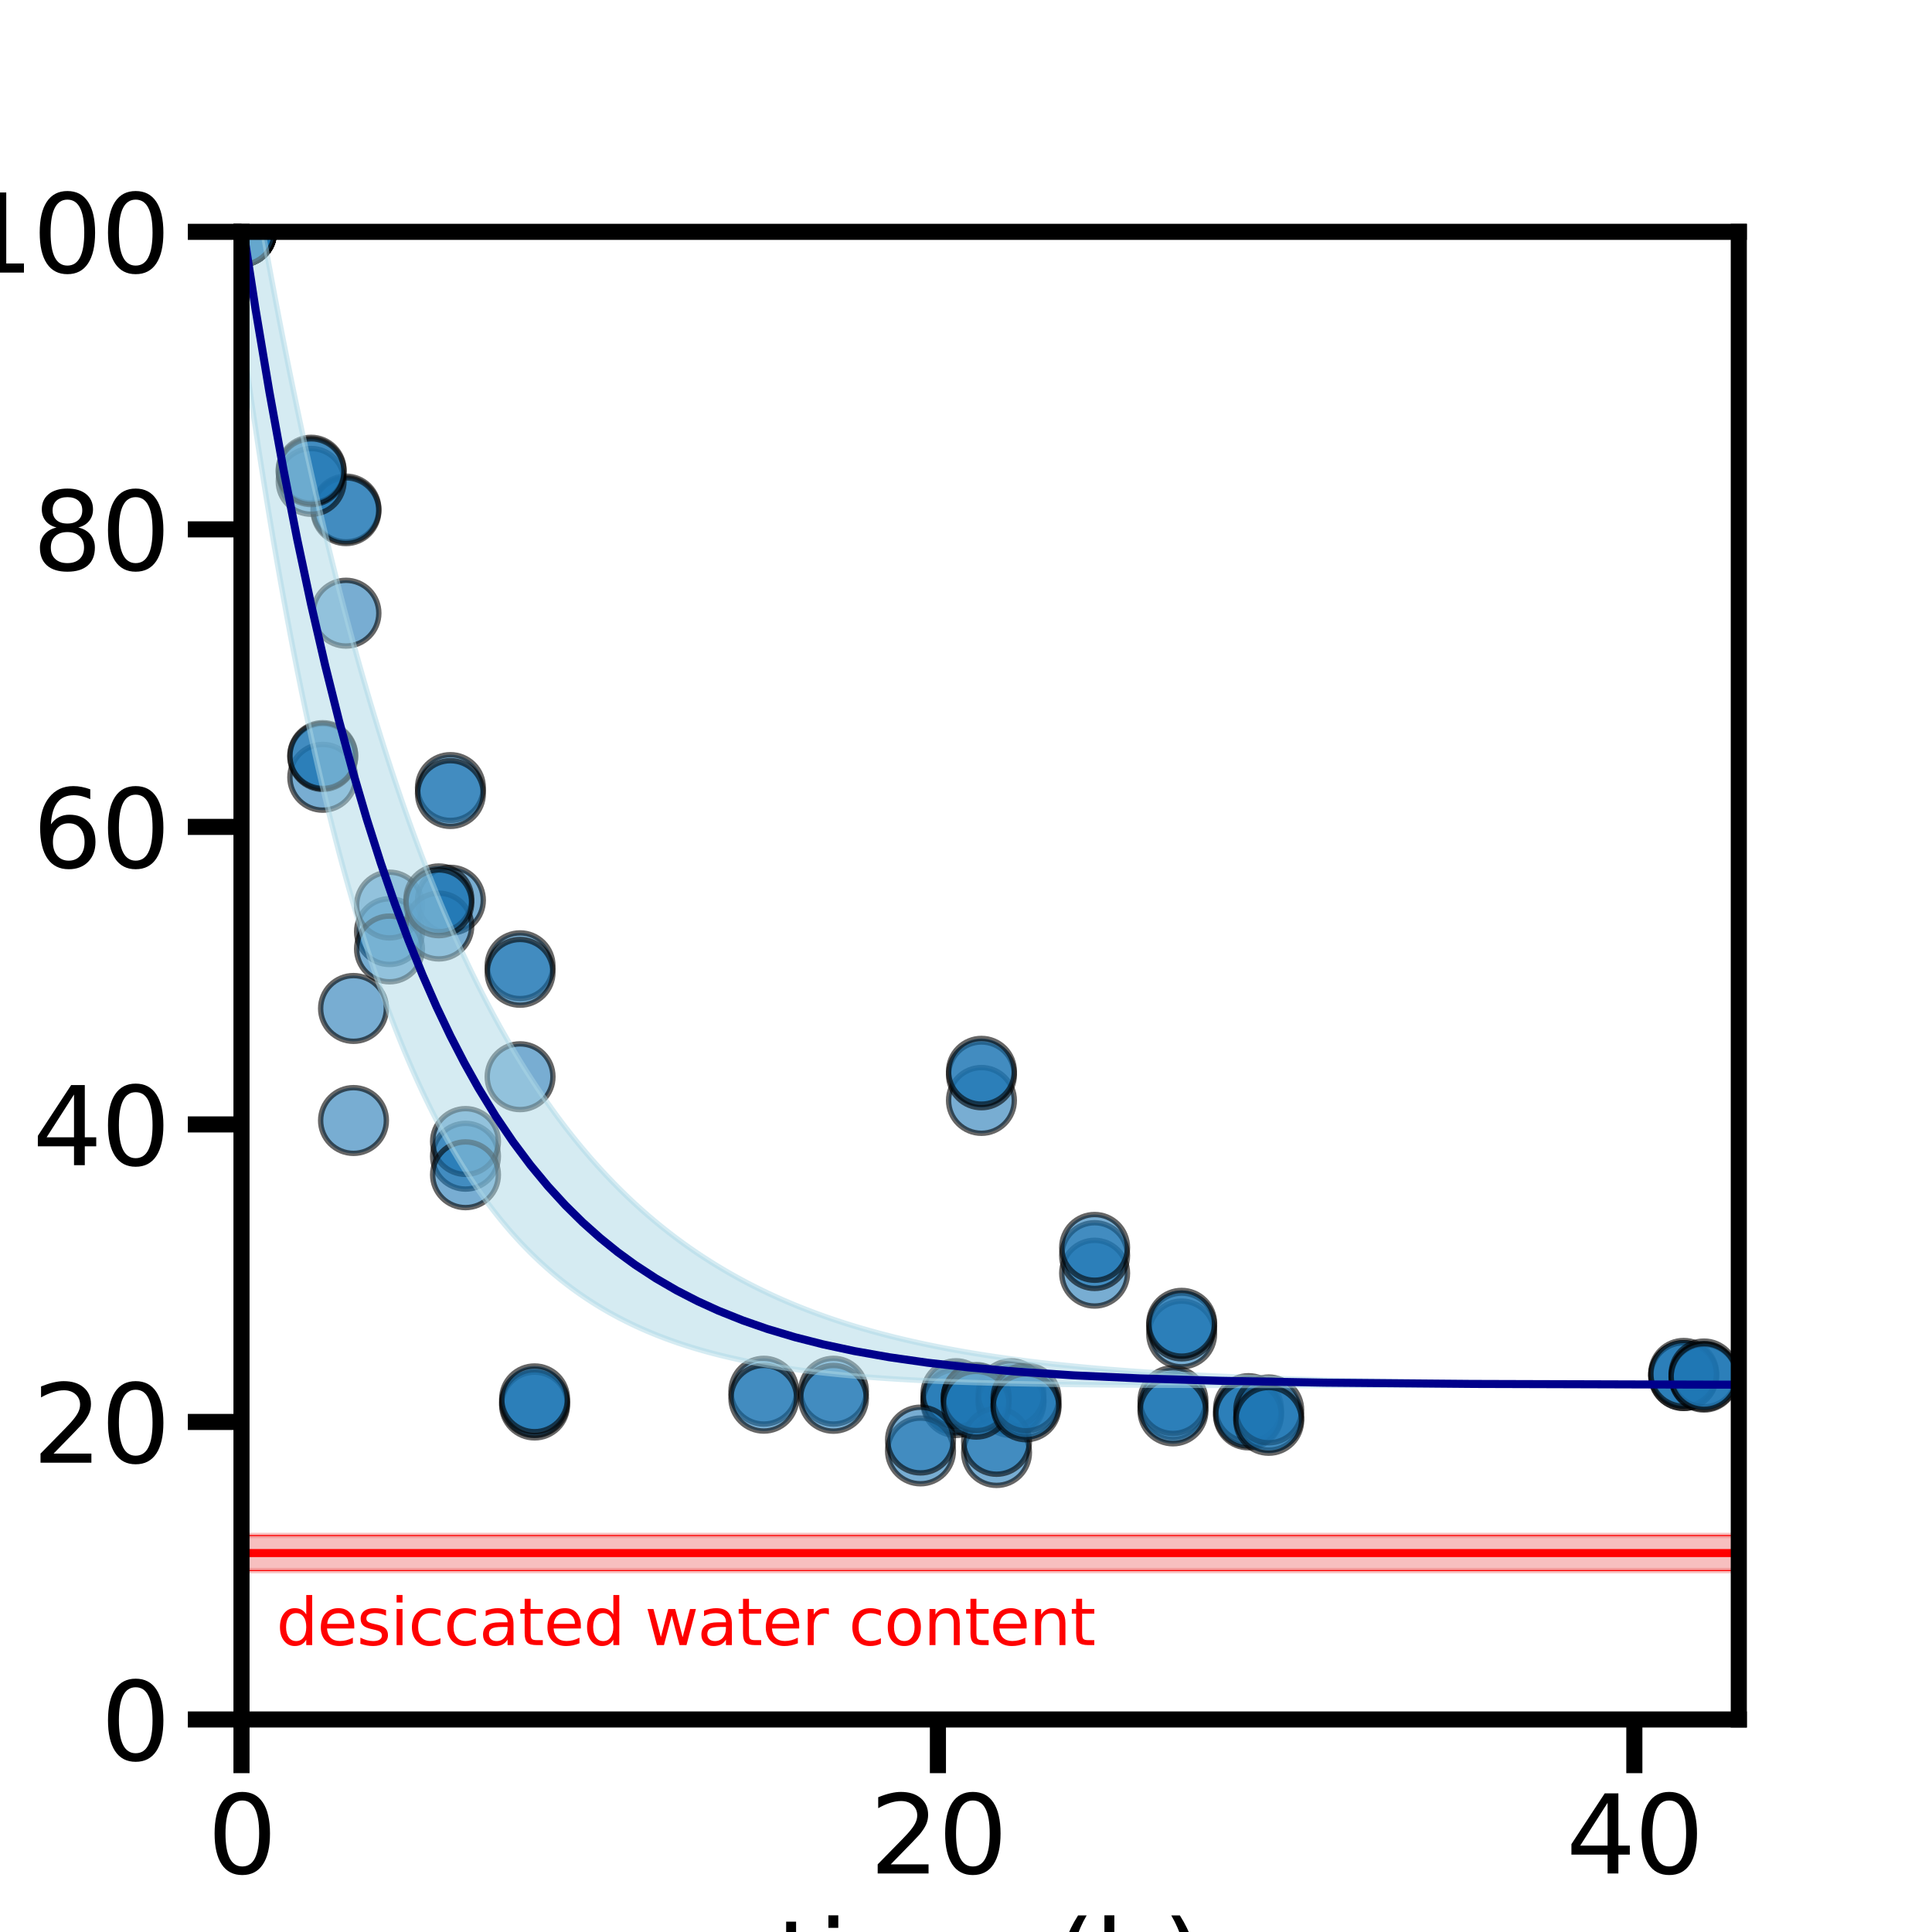 <?xml version="1.0" encoding="utf-8" standalone="no"?>
<!DOCTYPE svg PUBLIC "-//W3C//DTD SVG 1.1//EN"
  "http://www.w3.org/Graphics/SVG/1.1/DTD/svg11.dtd">
<svg xmlns:xlink="http://www.w3.org/1999/xlink" width="360pt" height="360pt" viewBox="0 0 360 360" xmlns="http://www.w3.org/2000/svg" version="1.1">
 <defs>
  <style type="text/css">*{stroke-linejoin: round; stroke-linecap: butt}</style>
 </defs>
 <g id="figure_1">
  <g id="patch_1">
   <path d="M 0 360 
L 360 360 
L 360 0 
L 0 0 
z
" style="fill: #ffffff"/>
  </g>
  <g id="axes_1">
   <g id="patch_2">
    <path d="M 45 320.4 
L 324 320.4 
L 324 43.2 
L 45 43.2 
z
" style="fill: #ffffff"/>
   </g>
   <g id="PathCollection_1">
    <defs>
     <path id="md785d80473" d="M 0 6.124 
C 1.624 6.124 3.182 5.478 4.33 4.33 
C 5.478 3.182 6.124 1.624 6.124 0 
C 6.124 -1.624 5.478 -3.182 4.33 -4.33 
C 3.182 -5.478 1.624 -6.124 0 -6.124 
C -1.624 -6.124 -3.182 -5.478 -4.33 -4.33 
C -5.478 -3.182 -6.124 -1.624 -6.124 0 
C -6.124 1.624 -5.478 3.182 -4.33 4.33 
C -3.182 5.478 -1.624 6.124 0 6.124 
z
" style="stroke: #000000; stroke-opacity: 0.6"/>
    </defs>
    <g clip-path="url(#p78e176ff8a)">
     <use xlink:href="#md785d80473" x="45" y="43.2" style="fill: #1f77b4; fill-opacity: 0.6; stroke: #000000; stroke-opacity: 0.6"/>
     <use xlink:href="#md785d80473" x="142.326" y="259.229" style="fill: #1f77b4; fill-opacity: 0.6; stroke: #000000; stroke-opacity: 0.6"/>
     <use xlink:href="#md785d80473" x="155.302" y="259.229" style="fill: #1f77b4; fill-opacity: 0.6; stroke: #000000; stroke-opacity: 0.6"/>
     <use xlink:href="#md785d80473" x="45" y="43.2" style="fill: #1f77b4; fill-opacity: 0.6; stroke: #000000; stroke-opacity: 0.6"/>
     <use xlink:href="#md785d80473" x="142.326" y="260.538" style="fill: #1f77b4; fill-opacity: 0.6; stroke: #000000; stroke-opacity: 0.6"/>
     <use xlink:href="#md785d80473" x="155.302" y="260.556" style="fill: #1f77b4; fill-opacity: 0.6; stroke: #000000; stroke-opacity: 0.6"/>
     <use xlink:href="#md785d80473" x="45" y="43.2" style="fill: #1f77b4; fill-opacity: 0.6; stroke: #000000; stroke-opacity: 0.6"/>
     <use xlink:href="#md785d80473" x="45" y="43.2" style="fill: #1f77b4; fill-opacity: 0.6; stroke: #000000; stroke-opacity: 0.6"/>
     <use xlink:href="#md785d80473" x="45" y="43.2" style="fill: #1f77b4; fill-opacity: 0.6; stroke: #000000; stroke-opacity: 0.6"/>
     <use xlink:href="#md785d80473" x="45" y="43.2" style="fill: #1f77b4; fill-opacity: 0.6; stroke: #000000; stroke-opacity: 0.6"/>
     <use xlink:href="#md785d80473" x="45" y="43.2" style="fill: #1f77b4; fill-opacity: 0.6; stroke: #000000; stroke-opacity: 0.6"/>
     <use xlink:href="#md785d80473" x="45" y="43.2" style="fill: #1f77b4; fill-opacity: 0.6; stroke: #000000; stroke-opacity: 0.6"/>
     <use xlink:href="#md785d80473" x="72.576" y="173.59" style="fill: #1f77b4; fill-opacity: 0.6; stroke: #000000; stroke-opacity: 0.6"/>
     <use xlink:href="#md785d80473" x="72.576" y="168.644" style="fill: #1f77b4; fill-opacity: 0.6; stroke: #000000; stroke-opacity: 0.6"/>
     <use xlink:href="#md785d80473" x="72.576" y="176.821" style="fill: #1f77b4; fill-opacity: 0.6; stroke: #000000; stroke-opacity: 0.6"/>
     <use xlink:href="#md785d80473" x="86.742" y="215.444" style="fill: #1f77b4; fill-opacity: 0.6; stroke: #000000; stroke-opacity: 0.6"/>
     <use xlink:href="#md785d80473" x="86.742" y="212.702" style="fill: #1f77b4; fill-opacity: 0.6; stroke: #000000; stroke-opacity: 0.6"/>
     <use xlink:href="#md785d80473" x="86.742" y="218.899" style="fill: #1f77b4; fill-opacity: 0.6; stroke: #000000; stroke-opacity: 0.6"/>
     <use xlink:href="#md785d80473" x="99.61" y="261.805" style="fill: #1f77b4; fill-opacity: 0.6; stroke: #000000; stroke-opacity: 0.6"/>
     <use xlink:href="#md785d80473" x="99.61" y="261.35" style="fill: #1f77b4; fill-opacity: 0.6; stroke: #000000; stroke-opacity: 0.6"/>
     <use xlink:href="#md785d80473" x="99.61" y="260.656" style="fill: #1f77b4; fill-opacity: 0.6; stroke: #000000; stroke-opacity: 0.6"/>
     <use xlink:href="#md785d80473" x="178.12" y="260.839" style="fill: #1f77b4; fill-opacity: 0.6; stroke: #000000; stroke-opacity: 0.6"/>
     <use xlink:href="#md785d80473" x="178.12" y="261.35" style="fill: #1f77b4; fill-opacity: 0.6; stroke: #000000; stroke-opacity: 0.6"/>
     <use xlink:href="#md785d80473" x="178.12" y="259.692" style="fill: #1f77b4; fill-opacity: 0.6; stroke: #000000; stroke-opacity: 0.6"/>
     <use xlink:href="#md785d80473" x="188.393" y="260.839" style="fill: #1f77b4; fill-opacity: 0.6; stroke: #000000; stroke-opacity: 0.6"/>
     <use xlink:href="#md785d80473" x="188.393" y="261.35" style="fill: #1f77b4; fill-opacity: 0.6; stroke: #000000; stroke-opacity: 0.6"/>
     <use xlink:href="#md785d80473" x="188.393" y="259.692" style="fill: #1f77b4; fill-opacity: 0.6; stroke: #000000; stroke-opacity: 0.6"/>
     <use xlink:href="#md785d80473" x="45" y="43.2" style="fill: #1f77b4; fill-opacity: 0.6; stroke: #000000; stroke-opacity: 0.6"/>
     <use xlink:href="#md785d80473" x="65.871" y="208.792" style="fill: #1f77b4; fill-opacity: 0.6; stroke: #000000; stroke-opacity: 0.6"/>
     <use xlink:href="#md785d80473" x="171.523" y="270.358" style="fill: #1f77b4; fill-opacity: 0.6; stroke: #000000; stroke-opacity: 0.6"/>
     <use xlink:href="#md785d80473" x="185.69" y="270.662" style="fill: #1f77b4; fill-opacity: 0.6; stroke: #000000; stroke-opacity: 0.6"/>
     <use xlink:href="#md785d80473" x="45" y="43.2" style="fill: #1f77b4; fill-opacity: 0.6; stroke: #000000; stroke-opacity: 0.6"/>
     <use xlink:href="#md785d80473" x="65.871" y="187.911" style="fill: #1f77b4; fill-opacity: 0.6; stroke: #000000; stroke-opacity: 0.6"/>
     <use xlink:href="#md785d80473" x="171.523" y="268.333" style="fill: #1f77b4; fill-opacity: 0.6; stroke: #000000; stroke-opacity: 0.6"/>
     <use xlink:href="#md785d80473" x="185.69" y="268.578" style="fill: #1f77b4; fill-opacity: 0.6; stroke: #000000; stroke-opacity: 0.6"/>
     <use xlink:href="#md785d80473" x="45" y="43.2" style="fill: #1f77b4; fill-opacity: 0.6; stroke: #000000; stroke-opacity: 0.6"/>
     <use xlink:href="#md785d80473" x="45" y="43.2" style="fill: #1f77b4; fill-opacity: 0.6; stroke: #000000; stroke-opacity: 0.6"/>
     <use xlink:href="#md785d80473" x="45" y="43.2" style="fill: #1f77b4; fill-opacity: 0.6; stroke: #000000; stroke-opacity: 0.6"/>
     <use xlink:href="#md785d80473" x="64.465" y="94.852" style="fill: #1f77b4; fill-opacity: 0.6; stroke: #000000; stroke-opacity: 0.6"/>
     <use xlink:href="#md785d80473" x="64.465" y="95.159" style="fill: #1f77b4; fill-opacity: 0.6; stroke: #000000; stroke-opacity: 0.6"/>
     <use xlink:href="#md785d80473" x="64.465" y="114.258" style="fill: #1f77b4; fill-opacity: 0.6; stroke: #000000; stroke-opacity: 0.6"/>
     <use xlink:href="#md785d80473" x="83.93" y="146.75" style="fill: #1f77b4; fill-opacity: 0.6; stroke: #000000; stroke-opacity: 0.6"/>
     <use xlink:href="#md785d80473" x="83.93" y="147.865" style="fill: #1f77b4; fill-opacity: 0.6; stroke: #000000; stroke-opacity: 0.6"/>
     <use xlink:href="#md785d80473" x="83.93" y="167.739" style="fill: #1f77b4; fill-opacity: 0.6; stroke: #000000; stroke-opacity: 0.6"/>
     <use xlink:href="#md785d80473" x="96.907" y="179.955" style="fill: #1f77b4; fill-opacity: 0.6; stroke: #000000; stroke-opacity: 0.6"/>
     <use xlink:href="#md785d80473" x="96.907" y="181.178" style="fill: #1f77b4; fill-opacity: 0.6; stroke: #000000; stroke-opacity: 0.6"/>
     <use xlink:href="#md785d80473" x="96.907" y="200.632" style="fill: #1f77b4; fill-opacity: 0.6; stroke: #000000; stroke-opacity: 0.6"/>
     <use xlink:href="#md785d80473" x="181.905" y="260.385" style="fill: #1f77b4; fill-opacity: 0.6; stroke: #000000; stroke-opacity: 0.6"/>
     <use xlink:href="#md785d80473" x="181.905" y="260.485" style="fill: #1f77b4; fill-opacity: 0.6; stroke: #000000; stroke-opacity: 0.6"/>
     <use xlink:href="#md785d80473" x="181.905" y="261.646" style="fill: #1f77b4; fill-opacity: 0.6; stroke: #000000; stroke-opacity: 0.6"/>
     <use xlink:href="#md785d80473" x="191.183" y="261.615" style="fill: #1f77b4; fill-opacity: 0.6; stroke: #000000; stroke-opacity: 0.6"/>
     <use xlink:href="#md785d80473" x="191.183" y="260.485" style="fill: #1f77b4; fill-opacity: 0.6; stroke: #000000; stroke-opacity: 0.6"/>
     <use xlink:href="#md785d80473" x="191.183" y="262.148" style="fill: #1f77b4; fill-opacity: 0.6; stroke: #000000; stroke-opacity: 0.6"/>
     <use xlink:href="#md785d80473" x="218.564" y="262.107" style="fill: #1f77b4; fill-opacity: 0.6; stroke: #000000; stroke-opacity: 0.6"/>
     <use xlink:href="#md785d80473" x="218.564" y="260.982" style="fill: #1f77b4; fill-opacity: 0.6; stroke: #000000; stroke-opacity: 0.6"/>
     <use xlink:href="#md785d80473" x="218.564" y="262.901" style="fill: #1f77b4; fill-opacity: 0.6; stroke: #000000; stroke-opacity: 0.6"/>
     <use xlink:href="#md785d80473" x="232.644" y="263.337" style="fill: #1f77b4; fill-opacity: 0.6; stroke: #000000; stroke-opacity: 0.6"/>
     <use xlink:href="#md785d80473" x="232.644" y="262.474" style="fill: #1f77b4; fill-opacity: 0.6; stroke: #000000; stroke-opacity: 0.6"/>
     <use xlink:href="#md785d80473" x="232.644" y="263.654" style="fill: #1f77b4; fill-opacity: 0.6; stroke: #000000; stroke-opacity: 0.6"/>
     <use xlink:href="#md785d80473" x="236.407" y="264.075" style="fill: #1f77b4; fill-opacity: 0.6; stroke: #000000; stroke-opacity: 0.6"/>
     <use xlink:href="#md785d80473" x="236.407" y="262.723" style="fill: #1f77b4; fill-opacity: 0.6; stroke: #000000; stroke-opacity: 0.6"/>
     <use xlink:href="#md785d80473" x="236.407" y="264.659" style="fill: #1f77b4; fill-opacity: 0.6; stroke: #000000; stroke-opacity: 0.6"/>
     <use xlink:href="#md785d80473" x="45" y="43.2" style="fill: #1f77b4; fill-opacity: 0.6; stroke: #000000; stroke-opacity: 0.6"/>
     <use xlink:href="#md785d80473" x="45" y="43.2" style="fill: #1f77b4; fill-opacity: 0.6; stroke: #000000; stroke-opacity: 0.6"/>
     <use xlink:href="#md785d80473" x="45" y="43.2" style="fill: #1f77b4; fill-opacity: 0.6; stroke: #000000; stroke-opacity: 0.6"/>
     <use xlink:href="#md785d80473" x="57.977" y="89.698" style="fill: #1f77b4; fill-opacity: 0.6; stroke: #000000; stroke-opacity: 0.6"/>
     <use xlink:href="#md785d80473" x="57.977" y="87.612" style="fill: #1f77b4; fill-opacity: 0.6; stroke: #000000; stroke-opacity: 0.6"/>
     <use xlink:href="#md785d80473" x="57.977" y="87.891" style="fill: #1f77b4; fill-opacity: 0.6; stroke: #000000; stroke-opacity: 0.6"/>
     <use xlink:href="#md785d80473" x="60.14" y="144.84" style="fill: #1f77b4; fill-opacity: 0.6; stroke: #000000; stroke-opacity: 0.6"/>
     <use xlink:href="#md785d80473" x="60.14" y="140.965" style="fill: #1f77b4; fill-opacity: 0.6; stroke: #000000; stroke-opacity: 0.6"/>
     <use xlink:href="#md785d80473" x="60.14" y="140.786" style="fill: #1f77b4; fill-opacity: 0.6; stroke: #000000; stroke-opacity: 0.6"/>
     <use xlink:href="#md785d80473" x="81.767" y="172.56" style="fill: #1f77b4; fill-opacity: 0.6; stroke: #000000; stroke-opacity: 0.6"/>
     <use xlink:href="#md785d80473" x="81.767" y="167.493" style="fill: #1f77b4; fill-opacity: 0.6; stroke: #000000; stroke-opacity: 0.6"/>
     <use xlink:href="#md785d80473" x="81.767" y="168.223" style="fill: #1f77b4; fill-opacity: 0.6; stroke: #000000; stroke-opacity: 0.6"/>
     <use xlink:href="#md785d80473" x="182.878" y="205.049" style="fill: #1f77b4; fill-opacity: 0.6; stroke: #000000; stroke-opacity: 0.6"/>
     <use xlink:href="#md785d80473" x="182.878" y="200.28" style="fill: #1f77b4; fill-opacity: 0.6; stroke: #000000; stroke-opacity: 0.6"/>
     <use xlink:href="#md785d80473" x="182.878" y="199.62" style="fill: #1f77b4; fill-opacity: 0.6; stroke: #000000; stroke-opacity: 0.6"/>
     <use xlink:href="#md785d80473" x="203.965" y="237.24" style="fill: #1f77b4; fill-opacity: 0.6; stroke: #000000; stroke-opacity: 0.6"/>
     <use xlink:href="#md785d80473" x="203.965" y="233.961" style="fill: #1f77b4; fill-opacity: 0.6; stroke: #000000; stroke-opacity: 0.6"/>
     <use xlink:href="#md785d80473" x="203.965" y="232.431" style="fill: #1f77b4; fill-opacity: 0.6; stroke: #000000; stroke-opacity: 0.6"/>
     <use xlink:href="#md785d80473" x="220.186" y="248.566" style="fill: #1f77b4; fill-opacity: 0.6; stroke: #000000; stroke-opacity: 0.6"/>
     <use xlink:href="#md785d80473" x="220.186" y="247.076" style="fill: #1f77b4; fill-opacity: 0.6; stroke: #000000; stroke-opacity: 0.6"/>
     <use xlink:href="#md785d80473" x="220.186" y="246.574" style="fill: #1f77b4; fill-opacity: 0.6; stroke: #000000; stroke-opacity: 0.6"/>
     <use xlink:href="#md785d80473" x="313.727" y="256.316" style="fill: #1f77b4; fill-opacity: 0.6; stroke: #000000; stroke-opacity: 0.6"/>
     <use xlink:href="#md785d80473" x="313.727" y="256.316" style="fill: #1f77b4; fill-opacity: 0.6; stroke: #000000; stroke-opacity: 0.6"/>
     <use xlink:href="#md785d80473" x="313.727" y="255.909" style="fill: #1f77b4; fill-opacity: 0.6; stroke: #000000; stroke-opacity: 0.6"/>
     <use xlink:href="#md785d80473" x="317.512" y="256.018" style="fill: #1f77b4; fill-opacity: 0.6; stroke: #000000; stroke-opacity: 0.6"/>
     <use xlink:href="#md785d80473" x="317.512" y="256.614" style="fill: #1f77b4; fill-opacity: 0.6; stroke: #000000; stroke-opacity: 0.6"/>
     <use xlink:href="#md785d80473" x="317.512" y="256.474" style="fill: #1f77b4; fill-opacity: 0.6; stroke: #000000; stroke-opacity: 0.6"/>
    </g>
   </g>
   <g id="FillBetweenPolyCollection_1">
    <defs>
     <path id="m4f696238f1" d="M 45 -340.278 
L 45 -298.396 
L 45.649 -293.708 
L 46.298 -289.13 
L 46.947 -284.657 
L 47.595 -280.289 
L 48.244 -276.022 
L 48.893 -271.854 
L 49.542 -267.784 
L 50.191 -263.808 
L 50.84 -259.924 
L 51.488 -256.131 
L 52.137 -252.427 
L 52.786 -248.809 
L 53.435 -245.275 
L 54.084 -241.824 
L 54.733 -238.454 
L 55.381 -235.162 
L 56.03 -231.947 
L 56.679 -228.807 
L 57.328 -225.741 
L 57.977 -222.747 
L 58.626 -219.823 
L 59.274 -216.967 
L 59.923 -214.179 
L 60.572 -211.455 
L 61.221 -208.796 
L 61.87 -206.2 
L 62.519 -203.664 
L 63.167 -201.188 
L 63.816 -198.77 
L 64.465 -196.409 
L 65.114 -194.104 
L 65.763 -191.853 
L 66.412 -189.656 
L 67.06 -187.51 
L 67.709 -185.415 
L 68.358 -183.369 
L 69.007 -181.372 
L 69.656 -179.422 
L 70.305 -177.518 
L 70.953 -175.659 
L 71.602 -173.845 
L 72.251 -172.073 
L 72.9 -170.343 
L 73.549 -168.655 
L 74.198 -167.006 
L 74.847 -165.397 
L 75.495 -163.826 
L 76.144 -162.293 
L 76.793 -160.796 
L 77.442 -159.335 
L 78.091 -157.908 
L 78.74 -156.516 
L 79.388 -155.157 
L 80.037 -153.83 
L 80.686 -152.535 
L 81.335 -151.271 
L 81.984 -150.038 
L 82.633 -148.834 
L 83.281 -147.659 
L 83.93 -146.512 
L 84.579 -145.392 
L 85.228 -144.3 
L 85.877 -143.234 
L 86.526 -142.193 
L 87.174 -141.178 
L 87.823 -140.187 
L 88.472 -139.22 
L 89.121 -138.276 
L 89.77 -137.355 
L 90.419 -136.457 
L 91.067 -135.58 
L 91.716 -134.724 
L 92.365 -133.889 
L 93.014 -133.075 
L 93.663 -132.28 
L 94.312 -131.504 
L 94.96 -130.747 
L 95.609 -130.009 
L 96.258 -129.289 
L 96.907 -128.586 
L 97.556 -127.901 
L 98.205 -127.232 
L 98.853 -126.579 
L 99.502 -125.943 
L 100.151 -125.322 
L 100.8 -124.716 
L 101.449 -124.125 
L 102.098 -123.549 
L 102.747 -122.986 
L 103.395 -122.438 
L 104.044 -121.903 
L 104.693 -121.381 
L 105.342 -120.873 
L 105.991 -120.376 
L 106.64 -119.892 
L 107.288 -119.42 
L 107.937 -118.96 
L 108.586 -118.511 
L 109.235 -118.073 
L 109.884 -117.646 
L 110.533 -117.23 
L 111.181 -116.824 
L 111.83 -116.428 
L 112.479 -116.042 
L 113.128 -115.665 
L 113.777 -115.298 
L 114.426 -114.941 
L 115.074 -114.592 
L 115.723 -114.252 
L 116.372 -113.92 
L 117.021 -113.597 
L 117.67 -113.282 
L 118.319 -112.974 
L 118.967 -112.675 
L 119.616 -112.383 
L 120.265 -112.098 
L 120.914 -111.821 
L 121.563 -111.551 
L 122.212 -111.287 
L 122.86 -111.031 
L 123.509 -110.78 
L 124.158 -110.536 
L 124.807 -110.299 
L 125.456 -110.067 
L 126.105 -109.841 
L 126.753 -109.621 
L 127.402 -109.407 
L 128.051 -109.198 
L 128.7 -108.995 
L 129.349 -108.797 
L 129.998 -108.603 
L 130.647 -108.415 
L 131.295 -108.232 
L 131.944 -108.053 
L 132.593 -107.879 
L 133.242 -107.71 
L 133.891 -107.545 
L 134.54 -107.384 
L 135.188 -107.228 
L 135.837 -107.075 
L 136.486 -106.927 
L 137.135 -106.782 
L 137.784 -106.641 
L 138.433 -106.504 
L 139.081 -106.37 
L 139.73 -106.24 
L 140.379 -106.114 
L 141.028 -105.99 
L 141.677 -105.87 
L 142.326 -105.754 
L 142.974 -105.64 
L 143.623 -105.529 
L 144.272 -105.421 
L 144.921 -105.316 
L 145.57 -105.214 
L 146.219 -105.115 
L 146.867 -105.018 
L 147.516 -104.924 
L 148.165 -104.832 
L 148.814 -104.743 
L 149.463 -104.657 
L 150.112 -104.572 
L 150.76 -104.49 
L 151.409 -104.41 
L 152.058 -104.333 
L 152.707 -104.257 
L 153.356 -104.183 
L 154.005 -104.112 
L 154.653 -104.042 
L 155.302 -103.975 
L 155.951 -103.909 
L 156.6 -103.845 
L 157.249 -103.783 
L 157.898 -103.722 
L 158.547 -103.664 
L 159.195 -103.607 
L 159.844 -103.551 
L 160.493 -103.497 
L 161.142 -103.445 
L 161.791 -103.394 
L 162.44 -103.344 
L 163.088 -103.296 
L 163.737 -103.249 
L 164.386 -103.204 
L 165.035 -103.159 
L 165.684 -103.116 
L 166.333 -103.075 
L 166.981 -103.034 
L 167.63 -102.995 
L 168.279 -102.957 
L 168.928 -102.92 
L 169.577 -102.884 
L 170.226 -102.849 
L 170.874 -102.815 
L 171.523 -102.782 
L 172.172 -102.75 
L 172.821 -102.719 
L 173.47 -102.689 
L 174.119 -102.659 
L 174.767 -102.631 
L 175.416 -102.604 
L 176.065 -102.577 
L 176.714 -102.551 
L 177.363 -102.526 
L 178.012 -102.501 
L 178.66 -102.478 
L 179.309 -102.455 
L 179.958 -102.433 
L 180.607 -102.411 
L 181.256 -102.39 
L 181.905 -102.37 
L 182.553 -102.351 
L 183.202 -102.332 
L 183.851 -102.313 
L 184.5 -102.296 
L 185.149 -102.278 
L 185.798 -102.262 
L 186.447 -102.246 
L 187.095 -102.23 
L 187.744 -102.215 
L 188.393 -102.2 
L 189.042 -102.186 
L 189.691 -102.172 
L 190.34 -102.159 
L 190.988 -102.146 
L 191.637 -102.134 
L 192.286 -102.122 
L 192.935 -102.11 
L 193.584 -102.099 
L 194.233 -102.088 
L 194.881 -102.078 
L 195.53 -102.068 
L 196.179 -102.058 
L 196.828 -102.049 
L 197.477 -102.04 
L 198.126 -102.031 
L 198.774 -102.023 
L 199.423 -102.015 
L 200.072 -102.007 
L 200.721 -101.999 
L 201.37 -101.992 
L 202.019 -101.985 
L 202.667 -101.978 
L 203.316 -101.972 
L 203.965 -101.966 
L 204.614 -101.96 
L 205.263 -101.954 
L 205.912 -101.948 
L 206.56 -101.943 
L 207.209 -101.938 
L 207.858 -101.933 
L 208.507 -101.928 
L 209.156 -101.924 
L 209.805 -101.919 
L 210.453 -101.915 
L 211.102 -101.911 
L 211.751 -101.907 
L 212.4 -101.904 
L 213.049 -101.9 
L 213.698 -101.897 
L 214.347 -101.894 
L 214.995 -101.891 
L 215.644 -101.888 
L 216.293 -101.885 
L 216.942 -101.883 
L 217.591 -101.88 
L 218.24 -101.878 
L 218.888 -101.875 
L 219.537 -101.873 
L 220.186 -101.871 
L 220.835 -101.869 
L 221.484 -101.868 
L 222.133 -101.866 
L 222.781 -101.864 
L 223.43 -101.863 
L 224.079 -101.861 
L 224.728 -101.86 
L 225.377 -101.859 
L 226.026 -101.858 
L 226.674 -101.857 
L 227.323 -101.856 
L 227.972 -101.855 
L 228.621 -101.854 
L 229.27 -101.853 
L 229.919 -101.852 
L 230.567 -101.852 
L 231.216 -101.851 
L 231.865 -101.851 
L 232.514 -101.85 
L 233.163 -101.85 
L 233.812 -101.849 
L 234.46 -101.849 
L 235.109 -101.849 
L 235.758 -101.849 
L 236.407 -101.849 
L 237.056 -101.848 
L 237.705 -101.848 
L 238.353 -101.848 
L 239.002 -101.848 
L 239.651 -101.848 
L 240.3 -101.849 
L 240.949 -101.849 
L 241.598 -101.849 
L 242.247 -101.849 
L 242.895 -101.849 
L 243.544 -101.85 
L 244.193 -101.85 
L 244.842 -101.85 
L 245.491 -101.85 
L 246.14 -101.851 
L 246.788 -101.851 
L 247.437 -101.852 
L 248.086 -101.852 
L 248.735 -101.852 
L 249.384 -101.853 
L 250.033 -101.853 
L 250.681 -101.854 
L 251.33 -101.854 
L 251.979 -101.855 
L 252.628 -101.856 
L 253.277 -101.856 
L 253.926 -101.857 
L 254.574 -101.857 
L 255.223 -101.858 
L 255.872 -101.858 
L 256.521 -101.859 
L 257.17 -101.86 
L 257.819 -101.86 
L 258.467 -101.861 
L 259.116 -101.862 
L 259.765 -101.862 
L 260.414 -101.863 
L 261.063 -101.864 
L 261.712 -101.864 
L 262.36 -101.865 
L 263.009 -101.866 
L 263.658 -101.866 
L 264.307 -101.867 
L 264.956 -101.868 
L 265.605 -101.869 
L 266.253 -101.869 
L 266.902 -101.87 
L 267.551 -101.871 
L 268.2 -101.871 
L 268.849 -101.872 
L 269.498 -101.873 
L 270.147 -101.874 
L 270.795 -101.874 
L 271.444 -101.875 
L 272.093 -101.876 
L 272.742 -101.877 
L 273.391 -101.877 
L 274.04 -101.878 
L 274.688 -101.879 
L 275.337 -101.879 
L 275.986 -101.88 
L 276.635 -101.881 
L 277.284 -101.882 
L 277.933 -101.882 
L 278.581 -101.883 
L 279.23 -101.884 
L 279.879 -101.884 
L 280.528 -101.885 
L 281.177 -101.886 
L 281.826 -101.886 
L 282.474 -101.887 
L 283.123 -101.888 
L 283.772 -101.889 
L 284.421 -101.889 
L 285.07 -101.89 
L 285.719 -101.891 
L 286.367 -101.891 
L 287.016 -101.892 
L 287.665 -101.893 
L 288.314 -101.893 
L 288.963 -101.894 
L 289.612 -101.894 
L 290.26 -101.895 
L 290.909 -101.896 
L 291.558 -101.896 
L 292.207 -101.897 
L 292.856 -101.898 
L 293.505 -101.898 
L 294.153 -101.899 
L 294.802 -101.899 
L 295.451 -101.9 
L 296.1 -101.901 
L 296.749 -101.901 
L 297.398 -101.902 
L 298.047 -101.902 
L 298.695 -101.903 
L 299.344 -101.903 
L 299.993 -101.904 
L 300.642 -101.905 
L 301.291 -101.905 
L 301.94 -101.906 
L 302.588 -101.906 
L 303.237 -101.907 
L 303.886 -101.907 
L 304.535 -101.908 
L 305.184 -101.908 
L 305.833 -101.909 
L 306.481 -101.909 
L 307.13 -101.91 
L 307.779 -101.91 
L 308.428 -101.911 
L 309.077 -101.911 
L 309.726 -101.912 
L 310.374 -101.912 
L 311.023 -101.913 
L 311.672 -101.913 
L 312.321 -101.914 
L 312.97 -101.914 
L 313.619 -101.915 
L 314.267 -101.915 
L 314.916 -101.915 
L 315.565 -101.916 
L 316.214 -101.916 
L 316.863 -101.917 
L 317.512 -101.917 
L 318.16 -101.918 
L 318.809 -101.918 
L 319.458 -101.918 
L 320.107 -101.919 
L 320.756 -101.919 
L 321.405 -101.92 
L 322.053 -101.92 
L 322.702 -101.92 
L 323.351 -101.921 
L 323.351 -102.049 
L 323.351 -102.049 
L 322.702 -102.051 
L 322.053 -102.053 
L 321.405 -102.055 
L 320.756 -102.057 
L 320.107 -102.06 
L 319.458 -102.062 
L 318.809 -102.064 
L 318.16 -102.066 
L 317.512 -102.068 
L 316.863 -102.071 
L 316.214 -102.073 
L 315.565 -102.075 
L 314.916 -102.078 
L 314.267 -102.08 
L 313.619 -102.083 
L 312.97 -102.086 
L 312.321 -102.088 
L 311.672 -102.091 
L 311.023 -102.094 
L 310.374 -102.096 
L 309.726 -102.099 
L 309.077 -102.102 
L 308.428 -102.105 
L 307.779 -102.108 
L 307.13 -102.111 
L 306.481 -102.114 
L 305.833 -102.117 
L 305.184 -102.121 
L 304.535 -102.124 
L 303.886 -102.127 
L 303.237 -102.131 
L 302.588 -102.134 
L 301.94 -102.138 
L 301.291 -102.141 
L 300.642 -102.145 
L 299.993 -102.149 
L 299.344 -102.152 
L 298.695 -102.156 
L 298.047 -102.16 
L 297.398 -102.164 
L 296.749 -102.168 
L 296.1 -102.173 
L 295.451 -102.177 
L 294.802 -102.181 
L 294.153 -102.186 
L 293.505 -102.19 
L 292.856 -102.195 
L 292.207 -102.2 
L 291.558 -102.204 
L 290.909 -102.209 
L 290.26 -102.214 
L 289.612 -102.219 
L 288.963 -102.224 
L 288.314 -102.229 
L 287.665 -102.235 
L 287.016 -102.24 
L 286.367 -102.246 
L 285.719 -102.251 
L 285.07 -102.257 
L 284.421 -102.263 
L 283.772 -102.269 
L 283.123 -102.275 
L 282.474 -102.281 
L 281.826 -102.287 
L 281.177 -102.294 
L 280.528 -102.3 
L 279.879 -102.307 
L 279.23 -102.314 
L 278.581 -102.321 
L 277.933 -102.328 
L 277.284 -102.335 
L 276.635 -102.342 
L 275.986 -102.35 
L 275.337 -102.357 
L 274.688 -102.365 
L 274.04 -102.373 
L 273.391 -102.381 
L 272.742 -102.389 
L 272.093 -102.397 
L 271.444 -102.406 
L 270.795 -102.414 
L 270.147 -102.423 
L 269.498 -102.432 
L 268.849 -102.441 
L 268.2 -102.45 
L 267.551 -102.46 
L 266.902 -102.47 
L 266.253 -102.479 
L 265.605 -102.489 
L 264.956 -102.5 
L 264.307 -102.51 
L 263.658 -102.52 
L 263.009 -102.531 
L 262.36 -102.542 
L 261.712 -102.553 
L 261.063 -102.565 
L 260.414 -102.576 
L 259.765 -102.588 
L 259.116 -102.6 
L 258.467 -102.612 
L 257.819 -102.625 
L 257.17 -102.637 
L 256.521 -102.65 
L 255.872 -102.663 
L 255.223 -102.677 
L 254.574 -102.691 
L 253.926 -102.704 
L 253.277 -102.719 
L 252.628 -102.733 
L 251.979 -102.748 
L 251.33 -102.763 
L 250.681 -102.778 
L 250.033 -102.793 
L 249.384 -102.809 
L 248.735 -102.825 
L 248.086 -102.842 
L 247.437 -102.859 
L 246.788 -102.876 
L 246.14 -102.893 
L 245.491 -102.911 
L 244.842 -102.929 
L 244.193 -102.947 
L 243.544 -102.965 
L 242.895 -102.984 
L 242.247 -103.004 
L 241.598 -103.024 
L 240.949 -103.044 
L 240.3 -103.064 
L 239.651 -103.085 
L 239.002 -103.106 
L 238.353 -103.128 
L 237.705 -103.15 
L 237.056 -103.172 
L 236.407 -103.195 
L 235.758 -103.218 
L 235.109 -103.242 
L 234.46 -103.266 
L 233.812 -103.29 
L 233.163 -103.315 
L 232.514 -103.341 
L 231.865 -103.367 
L 231.216 -103.393 
L 230.567 -103.42 
L 229.919 -103.447 
L 229.27 -103.475 
L 228.621 -103.504 
L 227.972 -103.533 
L 227.323 -103.562 
L 226.674 -103.592 
L 226.026 -103.623 
L 225.377 -103.654 
L 224.728 -103.686 
L 224.079 -103.718 
L 223.43 -103.751 
L 222.781 -103.784 
L 222.133 -103.818 
L 221.484 -103.853 
L 220.835 -103.888 
L 220.186 -103.924 
L 219.537 -103.961 
L 218.888 -103.998 
L 218.24 -104.036 
L 217.591 -104.075 
L 216.942 -104.114 
L 216.293 -104.155 
L 215.644 -104.196 
L 214.995 -104.237 
L 214.347 -104.28 
L 213.698 -104.323 
L 213.049 -104.367 
L 212.4 -104.411 
L 211.751 -104.457 
L 211.102 -104.504 
L 210.453 -104.551 
L 209.805 -104.599 
L 209.156 -104.648 
L 208.507 -104.698 
L 207.858 -104.749 
L 207.209 -104.801 
L 206.56 -104.853 
L 205.912 -104.907 
L 205.263 -104.962 
L 204.614 -105.017 
L 203.965 -105.074 
L 203.316 -105.132 
L 202.667 -105.19 
L 202.019 -105.25 
L 201.37 -105.311 
L 200.721 -105.373 
L 200.072 -105.436 
L 199.423 -105.501 
L 198.774 -105.566 
L 198.126 -105.633 
L 197.477 -105.701 
L 196.828 -105.77 
L 196.179 -105.84 
L 195.53 -105.912 
L 194.881 -105.985 
L 194.233 -106.059 
L 193.584 -106.135 
L 192.935 -106.212 
L 192.286 -106.291 
L 191.637 -106.37 
L 190.988 -106.452 
L 190.34 -106.535 
L 189.691 -106.619 
L 189.042 -106.705 
L 188.393 -106.792 
L 187.744 -106.881 
L 187.095 -106.972 
L 186.447 -107.064 
L 185.798 -107.158 
L 185.149 -107.254 
L 184.5 -107.351 
L 183.851 -107.45 
L 183.202 -107.551 
L 182.553 -107.654 
L 181.905 -107.759 
L 181.256 -107.865 
L 180.607 -107.974 
L 179.958 -108.084 
L 179.309 -108.196 
L 178.66 -108.311 
L 178.012 -108.427 
L 177.363 -108.546 
L 176.714 -108.667 
L 176.065 -108.79 
L 175.416 -108.915 
L 174.767 -109.042 
L 174.119 -109.172 
L 173.47 -109.304 
L 172.821 -109.439 
L 172.172 -109.576 
L 171.523 -109.715 
L 170.874 -109.857 
L 170.226 -110.001 
L 169.577 -110.148 
L 168.928 -110.298 
L 168.279 -110.45 
L 167.63 -110.606 
L 166.981 -110.764 
L 166.333 -110.924 
L 165.684 -111.088 
L 165.035 -111.255 
L 164.386 -111.424 
L 163.737 -111.597 
L 163.088 -111.773 
L 162.44 -111.952 
L 161.791 -112.134 
L 161.142 -112.319 
L 160.493 -112.508 
L 159.844 -112.7 
L 159.195 -112.896 
L 158.547 -113.095 
L 157.898 -113.297 
L 157.249 -113.504 
L 156.6 -113.714 
L 155.951 -113.927 
L 155.302 -114.145 
L 154.653 -114.366 
L 154.005 -114.592 
L 153.356 -114.821 
L 152.707 -115.055 
L 152.058 -115.292 
L 151.409 -115.534 
L 150.76 -115.781 
L 150.112 -116.031 
L 149.463 -116.287 
L 148.814 -116.546 
L 148.165 -116.811 
L 147.516 -117.08 
L 146.867 -117.354 
L 146.219 -117.633 
L 145.57 -117.916 
L 144.921 -118.205 
L 144.272 -118.499 
L 143.623 -118.798 
L 142.974 -119.103 
L 142.326 -119.413 
L 141.677 -119.728 
L 141.028 -120.049 
L 140.379 -120.376 
L 139.73 -120.708 
L 139.081 -121.047 
L 138.433 -121.391 
L 137.784 -121.742 
L 137.135 -122.099 
L 136.486 -122.462 
L 135.837 -122.831 
L 135.188 -123.207 
L 134.54 -123.59 
L 133.891 -123.98 
L 133.242 -124.376 
L 132.593 -124.779 
L 131.944 -125.19 
L 131.295 -125.608 
L 130.647 -126.033 
L 129.998 -126.466 
L 129.349 -126.906 
L 128.7 -127.354 
L 128.051 -127.81 
L 127.402 -128.274 
L 126.753 -128.747 
L 126.105 -129.227 
L 125.456 -129.716 
L 124.807 -130.214 
L 124.158 -130.72 
L 123.509 -131.236 
L 122.86 -131.76 
L 122.212 -132.294 
L 121.563 -132.837 
L 120.914 -133.389 
L 120.265 -133.951 
L 119.616 -134.523 
L 118.967 -135.106 
L 118.319 -135.698 
L 117.67 -136.301 
L 117.021 -136.914 
L 116.372 -137.538 
L 115.723 -138.173 
L 115.074 -138.819 
L 114.426 -139.476 
L 113.777 -140.145 
L 113.128 -140.825 
L 112.479 -141.518 
L 111.83 -142.222 
L 111.181 -142.939 
L 110.533 -143.668 
L 109.884 -144.41 
L 109.235 -145.165 
L 108.586 -145.933 
L 107.937 -146.715 
L 107.288 -147.51 
L 106.64 -148.318 
L 105.991 -149.141 
L 105.342 -149.978 
L 104.693 -150.83 
L 104.044 -151.697 
L 103.395 -152.578 
L 102.747 -153.475 
L 102.098 -154.387 
L 101.449 -155.315 
L 100.8 -156.26 
L 100.151 -157.22 
L 99.502 -158.197 
L 98.853 -159.191 
L 98.205 -160.203 
L 97.556 -161.231 
L 96.907 -162.278 
L 96.258 -163.342 
L 95.609 -164.425 
L 94.96 -165.526 
L 94.312 -166.647 
L 93.663 -167.787 
L 93.014 -168.946 
L 92.365 -170.125 
L 91.716 -171.325 
L 91.067 -172.545 
L 90.419 -173.786 
L 89.77 -175.048 
L 89.121 -176.332 
L 88.472 -177.638 
L 87.823 -178.967 
L 87.174 -180.318 
L 86.526 -181.692 
L 85.877 -183.09 
L 85.228 -184.511 
L 84.579 -185.957 
L 83.93 -187.427 
L 83.281 -188.923 
L 82.633 -190.444 
L 81.984 -191.991 
L 81.335 -193.564 
L 80.686 -195.164 
L 80.037 -196.792 
L 79.388 -198.446 
L 78.74 -200.129 
L 78.091 -201.841 
L 77.442 -203.581 
L 76.793 -205.351 
L 76.144 -207.151 
L 75.495 -208.982 
L 74.847 -210.843 
L 74.198 -212.736 
L 73.549 -214.661 
L 72.9 -216.618 
L 72.251 -218.608 
L 71.602 -220.632 
L 70.953 -222.69 
L 70.305 -224.783 
L 69.656 -226.91 
L 69.007 -229.074 
L 68.358 -231.274 
L 67.709 -233.51 
L 67.06 -235.785 
L 66.412 -238.097 
L 65.763 -240.448 
L 65.114 -242.838 
L 64.465 -245.268 
L 63.816 -247.739 
L 63.167 -250.251 
L 62.519 -252.805 
L 61.87 -255.402 
L 61.221 -258.042 
L 60.572 -260.726 
L 59.923 -263.454 
L 59.274 -266.228 
L 58.626 -269.047 
L 57.977 -271.914 
L 57.328 -274.828 
L 56.679 -277.79 
L 56.03 -280.801 
L 55.381 -283.862 
L 54.733 -286.974 
L 54.084 -290.137 
L 53.435 -293.352 
L 52.786 -296.62 
L 52.137 -299.941 
L 51.488 -303.318 
L 50.84 -306.749 
L 50.191 -310.238 
L 49.542 -313.783 
L 48.893 -317.386 
L 48.244 -321.049 
L 47.595 -324.771 
L 46.947 -328.554 
L 46.298 -332.399 
L 45.649 -336.306 
L 45 -340.278 
z
" style="stroke: #add8e6; stroke-opacity: 0.5"/>
    </defs>
    <g clip-path="url(#p78e176ff8a)">
     <use xlink:href="#m4f696238f1" x="0" y="360" style="fill: #add8e6; fill-opacity: 0.5; stroke: #add8e6; stroke-opacity: 0.5"/>
    </g>
   </g>
   <g id="FillBetweenPolyCollection_2">
    <defs>
     <path id="m4cfc6bdc02" d="M 25.535 -73.879 
L 25.535 -67.344 
L 26.184 -67.344 
L 26.833 -67.344 
L 27.481 -67.344 
L 28.13 -67.344 
L 28.779 -67.344 
L 29.428 -67.344 
L 30.077 -67.344 
L 30.726 -67.344 
L 31.374 -67.344 
L 32.023 -67.344 
L 32.672 -67.344 
L 33.321 -67.344 
L 33.97 -67.344 
L 34.619 -67.344 
L 35.267 -67.344 
L 35.916 -67.344 
L 36.565 -67.344 
L 37.214 -67.344 
L 37.863 -67.344 
L 38.512 -67.344 
L 39.16 -67.344 
L 39.809 -67.344 
L 40.458 -67.344 
L 41.107 -67.344 
L 41.756 -67.344 
L 42.405 -67.344 
L 43.053 -67.344 
L 43.702 -67.344 
L 44.351 -67.344 
L 45 -67.344 
L 45.649 -67.344 
L 46.298 -67.344 
L 46.947 -67.344 
L 47.595 -67.344 
L 48.244 -67.344 
L 48.893 -67.344 
L 49.542 -67.344 
L 50.191 -67.344 
L 50.84 -67.344 
L 51.488 -67.344 
L 52.137 -67.344 
L 52.786 -67.344 
L 53.435 -67.344 
L 54.084 -67.344 
L 54.733 -67.344 
L 55.381 -67.344 
L 56.03 -67.344 
L 56.679 -67.344 
L 57.328 -67.344 
L 57.977 -67.344 
L 58.626 -67.344 
L 59.274 -67.344 
L 59.923 -67.344 
L 60.572 -67.344 
L 61.221 -67.344 
L 61.87 -67.344 
L 62.519 -67.344 
L 63.167 -67.344 
L 63.816 -67.344 
L 64.465 -67.344 
L 65.114 -67.344 
L 65.763 -67.344 
L 66.412 -67.344 
L 67.06 -67.344 
L 67.709 -67.344 
L 68.358 -67.344 
L 69.007 -67.344 
L 69.656 -67.344 
L 70.305 -67.344 
L 70.953 -67.344 
L 71.602 -67.344 
L 72.251 -67.344 
L 72.9 -67.344 
L 73.549 -67.344 
L 74.198 -67.344 
L 74.847 -67.344 
L 75.495 -67.344 
L 76.144 -67.344 
L 76.793 -67.344 
L 77.442 -67.344 
L 78.091 -67.344 
L 78.74 -67.344 
L 79.388 -67.344 
L 80.037 -67.344 
L 80.686 -67.344 
L 81.335 -67.344 
L 81.984 -67.344 
L 82.633 -67.344 
L 83.281 -67.344 
L 83.93 -67.344 
L 84.579 -67.344 
L 85.228 -67.344 
L 85.877 -67.344 
L 86.526 -67.344 
L 87.174 -67.344 
L 87.823 -67.344 
L 88.472 -67.344 
L 89.121 -67.344 
L 89.77 -67.344 
L 90.419 -67.344 
L 91.067 -67.344 
L 91.716 -67.344 
L 92.365 -67.344 
L 93.014 -67.344 
L 93.663 -67.344 
L 94.312 -67.344 
L 94.96 -67.344 
L 95.609 -67.344 
L 96.258 -67.344 
L 96.907 -67.344 
L 97.556 -67.344 
L 98.205 -67.344 
L 98.853 -67.344 
L 99.502 -67.344 
L 100.151 -67.344 
L 100.8 -67.344 
L 101.449 -67.344 
L 102.098 -67.344 
L 102.747 -67.344 
L 103.395 -67.344 
L 104.044 -67.344 
L 104.693 -67.344 
L 105.342 -67.344 
L 105.991 -67.344 
L 106.64 -67.344 
L 107.288 -67.344 
L 107.937 -67.344 
L 108.586 -67.344 
L 109.235 -67.344 
L 109.884 -67.344 
L 110.533 -67.344 
L 111.181 -67.344 
L 111.83 -67.344 
L 112.479 -67.344 
L 113.128 -67.344 
L 113.777 -67.344 
L 114.426 -67.344 
L 115.074 -67.344 
L 115.723 -67.344 
L 116.372 -67.344 
L 117.021 -67.344 
L 117.67 -67.344 
L 118.319 -67.344 
L 118.967 -67.344 
L 119.616 -67.344 
L 120.265 -67.344 
L 120.914 -67.344 
L 121.563 -67.344 
L 122.212 -67.344 
L 122.86 -67.344 
L 123.509 -67.344 
L 124.158 -67.344 
L 124.807 -67.344 
L 125.456 -67.344 
L 126.105 -67.344 
L 126.753 -67.344 
L 127.402 -67.344 
L 128.051 -67.344 
L 128.7 -67.344 
L 129.349 -67.344 
L 129.998 -67.344 
L 130.647 -67.344 
L 131.295 -67.344 
L 131.944 -67.344 
L 132.593 -67.344 
L 133.242 -67.344 
L 133.891 -67.344 
L 134.54 -67.344 
L 135.188 -67.344 
L 135.837 -67.344 
L 136.486 -67.344 
L 137.135 -67.344 
L 137.784 -67.344 
L 138.433 -67.344 
L 139.081 -67.344 
L 139.73 -67.344 
L 140.379 -67.344 
L 141.028 -67.344 
L 141.677 -67.344 
L 142.326 -67.344 
L 142.974 -67.344 
L 143.623 -67.344 
L 144.272 -67.344 
L 144.921 -67.344 
L 145.57 -67.344 
L 146.219 -67.344 
L 146.867 -67.344 
L 147.516 -67.344 
L 148.165 -67.344 
L 148.814 -67.344 
L 149.463 -67.344 
L 150.112 -67.344 
L 150.76 -67.344 
L 151.409 -67.344 
L 152.058 -67.344 
L 152.707 -67.344 
L 153.356 -67.344 
L 154.005 -67.344 
L 154.653 -67.344 
L 155.302 -67.344 
L 155.951 -67.344 
L 156.6 -67.344 
L 157.249 -67.344 
L 157.898 -67.344 
L 158.547 -67.344 
L 159.195 -67.344 
L 159.844 -67.344 
L 160.493 -67.344 
L 161.142 -67.344 
L 161.791 -67.344 
L 162.44 -67.344 
L 163.088 -67.344 
L 163.737 -67.344 
L 164.386 -67.344 
L 165.035 -67.344 
L 165.684 -67.344 
L 166.333 -67.344 
L 166.981 -67.344 
L 167.63 -67.344 
L 168.279 -67.344 
L 168.928 -67.344 
L 169.577 -67.344 
L 170.226 -67.344 
L 170.874 -67.344 
L 171.523 -67.344 
L 172.172 -67.344 
L 172.821 -67.344 
L 173.47 -67.344 
L 174.119 -67.344 
L 174.767 -67.344 
L 175.416 -67.344 
L 176.065 -67.344 
L 176.714 -67.344 
L 177.363 -67.344 
L 178.012 -67.344 
L 178.66 -67.344 
L 179.309 -67.344 
L 179.958 -67.344 
L 180.607 -67.344 
L 181.256 -67.344 
L 181.905 -67.344 
L 182.553 -67.344 
L 183.202 -67.344 
L 183.851 -67.344 
L 184.5 -67.344 
L 185.149 -67.344 
L 185.798 -67.344 
L 186.447 -67.344 
L 187.095 -67.344 
L 187.744 -67.344 
L 188.393 -67.344 
L 189.042 -67.344 
L 189.691 -67.344 
L 190.34 -67.344 
L 190.988 -67.344 
L 191.637 -67.344 
L 192.286 -67.344 
L 192.935 -67.344 
L 193.584 -67.344 
L 194.233 -67.344 
L 194.881 -67.344 
L 195.53 -67.344 
L 196.179 -67.344 
L 196.828 -67.344 
L 197.477 -67.344 
L 198.126 -67.344 
L 198.774 -67.344 
L 199.423 -67.344 
L 200.072 -67.344 
L 200.721 -67.344 
L 201.37 -67.344 
L 202.019 -67.344 
L 202.667 -67.344 
L 203.316 -67.344 
L 203.965 -67.344 
L 204.614 -67.344 
L 205.263 -67.344 
L 205.912 -67.344 
L 206.56 -67.344 
L 207.209 -67.344 
L 207.858 -67.344 
L 208.507 -67.344 
L 209.156 -67.344 
L 209.805 -67.344 
L 210.453 -67.344 
L 211.102 -67.344 
L 211.751 -67.344 
L 212.4 -67.344 
L 213.049 -67.344 
L 213.698 -67.344 
L 214.347 -67.344 
L 214.995 -67.344 
L 215.644 -67.344 
L 216.293 -67.344 
L 216.942 -67.344 
L 217.591 -67.344 
L 218.24 -67.344 
L 218.888 -67.344 
L 219.537 -67.344 
L 220.186 -67.344 
L 220.835 -67.344 
L 221.484 -67.344 
L 222.133 -67.344 
L 222.781 -67.344 
L 223.43 -67.344 
L 224.079 -67.344 
L 224.728 -67.344 
L 225.377 -67.344 
L 226.026 -67.344 
L 226.674 -67.344 
L 227.323 -67.344 
L 227.972 -67.344 
L 228.621 -67.344 
L 229.27 -67.344 
L 229.919 -67.344 
L 230.567 -67.344 
L 231.216 -67.344 
L 231.865 -67.344 
L 232.514 -67.344 
L 233.163 -67.344 
L 233.812 -67.344 
L 234.46 -67.344 
L 235.109 -67.344 
L 235.758 -67.344 
L 236.407 -67.344 
L 237.056 -67.344 
L 237.705 -67.344 
L 238.353 -67.344 
L 239.002 -67.344 
L 239.651 -67.344 
L 240.3 -67.344 
L 240.949 -67.344 
L 241.598 -67.344 
L 242.247 -67.344 
L 242.895 -67.344 
L 243.544 -67.344 
L 244.193 -67.344 
L 244.842 -67.344 
L 245.491 -67.344 
L 246.14 -67.344 
L 246.788 -67.344 
L 247.437 -67.344 
L 248.086 -67.344 
L 248.735 -67.344 
L 249.384 -67.344 
L 250.033 -67.344 
L 250.681 -67.344 
L 251.33 -67.344 
L 251.979 -67.344 
L 252.628 -67.344 
L 253.277 -67.344 
L 253.926 -67.344 
L 254.574 -67.344 
L 255.223 -67.344 
L 255.872 -67.344 
L 256.521 -67.344 
L 257.17 -67.344 
L 257.819 -67.344 
L 258.467 -67.344 
L 259.116 -67.344 
L 259.765 -67.344 
L 260.414 -67.344 
L 261.063 -67.344 
L 261.712 -67.344 
L 262.36 -67.344 
L 263.009 -67.344 
L 263.658 -67.344 
L 264.307 -67.344 
L 264.956 -67.344 
L 265.605 -67.344 
L 266.253 -67.344 
L 266.902 -67.344 
L 267.551 -67.344 
L 268.2 -67.344 
L 268.849 -67.344 
L 269.498 -67.344 
L 270.147 -67.344 
L 270.795 -67.344 
L 271.444 -67.344 
L 272.093 -67.344 
L 272.742 -67.344 
L 273.391 -67.344 
L 274.04 -67.344 
L 274.688 -67.344 
L 275.337 -67.344 
L 275.986 -67.344 
L 276.635 -67.344 
L 277.284 -67.344 
L 277.933 -67.344 
L 278.581 -67.344 
L 279.23 -67.344 
L 279.879 -67.344 
L 280.528 -67.344 
L 281.177 -67.344 
L 281.826 -67.344 
L 282.474 -67.344 
L 283.123 -67.344 
L 283.772 -67.344 
L 284.421 -67.344 
L 285.07 -67.344 
L 285.719 -67.344 
L 286.367 -67.344 
L 287.016 -67.344 
L 287.665 -67.344 
L 288.314 -67.344 
L 288.963 -67.344 
L 289.612 -67.344 
L 290.26 -67.344 
L 290.909 -67.344 
L 291.558 -67.344 
L 292.207 -67.344 
L 292.856 -67.344 
L 293.505 -67.344 
L 294.153 -67.344 
L 294.802 -67.344 
L 295.451 -67.344 
L 296.1 -67.344 
L 296.749 -67.344 
L 297.398 -67.344 
L 298.047 -67.344 
L 298.695 -67.344 
L 299.344 -67.344 
L 299.993 -67.344 
L 300.642 -67.344 
L 301.291 -67.344 
L 301.94 -67.344 
L 302.588 -67.344 
L 303.237 -67.344 
L 303.886 -67.344 
L 304.535 -67.344 
L 305.184 -67.344 
L 305.833 -67.344 
L 306.481 -67.344 
L 307.13 -67.344 
L 307.779 -67.344 
L 308.428 -67.344 
L 309.077 -67.344 
L 309.726 -67.344 
L 310.374 -67.344 
L 311.023 -67.344 
L 311.672 -67.344 
L 312.321 -67.344 
L 312.97 -67.344 
L 313.619 -67.344 
L 314.267 -67.344 
L 314.916 -67.344 
L 315.565 -67.344 
L 316.214 -67.344 
L 316.863 -67.344 
L 317.512 -67.344 
L 318.16 -67.344 
L 318.809 -67.344 
L 319.458 -67.344 
L 320.107 -67.344 
L 320.756 -67.344 
L 321.405 -67.344 
L 322.053 -67.344 
L 322.702 -67.344 
L 323.351 -67.344 
L 323.351 -73.879 
L 323.351 -73.879 
L 322.702 -73.879 
L 322.053 -73.879 
L 321.405 -73.879 
L 320.756 -73.879 
L 320.107 -73.879 
L 319.458 -73.879 
L 318.809 -73.879 
L 318.16 -73.879 
L 317.512 -73.879 
L 316.863 -73.879 
L 316.214 -73.879 
L 315.565 -73.879 
L 314.916 -73.879 
L 314.267 -73.879 
L 313.619 -73.879 
L 312.97 -73.879 
L 312.321 -73.879 
L 311.672 -73.879 
L 311.023 -73.879 
L 310.374 -73.879 
L 309.726 -73.879 
L 309.077 -73.879 
L 308.428 -73.879 
L 307.779 -73.879 
L 307.13 -73.879 
L 306.481 -73.879 
L 305.833 -73.879 
L 305.184 -73.879 
L 304.535 -73.879 
L 303.886 -73.879 
L 303.237 -73.879 
L 302.588 -73.879 
L 301.94 -73.879 
L 301.291 -73.879 
L 300.642 -73.879 
L 299.993 -73.879 
L 299.344 -73.879 
L 298.695 -73.879 
L 298.047 -73.879 
L 297.398 -73.879 
L 296.749 -73.879 
L 296.1 -73.879 
L 295.451 -73.879 
L 294.802 -73.879 
L 294.153 -73.879 
L 293.505 -73.879 
L 292.856 -73.879 
L 292.207 -73.879 
L 291.558 -73.879 
L 290.909 -73.879 
L 290.26 -73.879 
L 289.612 -73.879 
L 288.963 -73.879 
L 288.314 -73.879 
L 287.665 -73.879 
L 287.016 -73.879 
L 286.367 -73.879 
L 285.719 -73.879 
L 285.07 -73.879 
L 284.421 -73.879 
L 283.772 -73.879 
L 283.123 -73.879 
L 282.474 -73.879 
L 281.826 -73.879 
L 281.177 -73.879 
L 280.528 -73.879 
L 279.879 -73.879 
L 279.23 -73.879 
L 278.581 -73.879 
L 277.933 -73.879 
L 277.284 -73.879 
L 276.635 -73.879 
L 275.986 -73.879 
L 275.337 -73.879 
L 274.688 -73.879 
L 274.04 -73.879 
L 273.391 -73.879 
L 272.742 -73.879 
L 272.093 -73.879 
L 271.444 -73.879 
L 270.795 -73.879 
L 270.147 -73.879 
L 269.498 -73.879 
L 268.849 -73.879 
L 268.2 -73.879 
L 267.551 -73.879 
L 266.902 -73.879 
L 266.253 -73.879 
L 265.605 -73.879 
L 264.956 -73.879 
L 264.307 -73.879 
L 263.658 -73.879 
L 263.009 -73.879 
L 262.36 -73.879 
L 261.712 -73.879 
L 261.063 -73.879 
L 260.414 -73.879 
L 259.765 -73.879 
L 259.116 -73.879 
L 258.467 -73.879 
L 257.819 -73.879 
L 257.17 -73.879 
L 256.521 -73.879 
L 255.872 -73.879 
L 255.223 -73.879 
L 254.574 -73.879 
L 253.926 -73.879 
L 253.277 -73.879 
L 252.628 -73.879 
L 251.979 -73.879 
L 251.33 -73.879 
L 250.681 -73.879 
L 250.033 -73.879 
L 249.384 -73.879 
L 248.735 -73.879 
L 248.086 -73.879 
L 247.437 -73.879 
L 246.788 -73.879 
L 246.14 -73.879 
L 245.491 -73.879 
L 244.842 -73.879 
L 244.193 -73.879 
L 243.544 -73.879 
L 242.895 -73.879 
L 242.247 -73.879 
L 241.598 -73.879 
L 240.949 -73.879 
L 240.3 -73.879 
L 239.651 -73.879 
L 239.002 -73.879 
L 238.353 -73.879 
L 237.705 -73.879 
L 237.056 -73.879 
L 236.407 -73.879 
L 235.758 -73.879 
L 235.109 -73.879 
L 234.46 -73.879 
L 233.812 -73.879 
L 233.163 -73.879 
L 232.514 -73.879 
L 231.865 -73.879 
L 231.216 -73.879 
L 230.567 -73.879 
L 229.919 -73.879 
L 229.27 -73.879 
L 228.621 -73.879 
L 227.972 -73.879 
L 227.323 -73.879 
L 226.674 -73.879 
L 226.026 -73.879 
L 225.377 -73.879 
L 224.728 -73.879 
L 224.079 -73.879 
L 223.43 -73.879 
L 222.781 -73.879 
L 222.133 -73.879 
L 221.484 -73.879 
L 220.835 -73.879 
L 220.186 -73.879 
L 219.537 -73.879 
L 218.888 -73.879 
L 218.24 -73.879 
L 217.591 -73.879 
L 216.942 -73.879 
L 216.293 -73.879 
L 215.644 -73.879 
L 214.995 -73.879 
L 214.347 -73.879 
L 213.698 -73.879 
L 213.049 -73.879 
L 212.4 -73.879 
L 211.751 -73.879 
L 211.102 -73.879 
L 210.453 -73.879 
L 209.805 -73.879 
L 209.156 -73.879 
L 208.507 -73.879 
L 207.858 -73.879 
L 207.209 -73.879 
L 206.56 -73.879 
L 205.912 -73.879 
L 205.263 -73.879 
L 204.614 -73.879 
L 203.965 -73.879 
L 203.316 -73.879 
L 202.667 -73.879 
L 202.019 -73.879 
L 201.37 -73.879 
L 200.721 -73.879 
L 200.072 -73.879 
L 199.423 -73.879 
L 198.774 -73.879 
L 198.126 -73.879 
L 197.477 -73.879 
L 196.828 -73.879 
L 196.179 -73.879 
L 195.53 -73.879 
L 194.881 -73.879 
L 194.233 -73.879 
L 193.584 -73.879 
L 192.935 -73.879 
L 192.286 -73.879 
L 191.637 -73.879 
L 190.988 -73.879 
L 190.34 -73.879 
L 189.691 -73.879 
L 189.042 -73.879 
L 188.393 -73.879 
L 187.744 -73.879 
L 187.095 -73.879 
L 186.447 -73.879 
L 185.798 -73.879 
L 185.149 -73.879 
L 184.5 -73.879 
L 183.851 -73.879 
L 183.202 -73.879 
L 182.553 -73.879 
L 181.905 -73.879 
L 181.256 -73.879 
L 180.607 -73.879 
L 179.958 -73.879 
L 179.309 -73.879 
L 178.66 -73.879 
L 178.012 -73.879 
L 177.363 -73.879 
L 176.714 -73.879 
L 176.065 -73.879 
L 175.416 -73.879 
L 174.767 -73.879 
L 174.119 -73.879 
L 173.47 -73.879 
L 172.821 -73.879 
L 172.172 -73.879 
L 171.523 -73.879 
L 170.874 -73.879 
L 170.226 -73.879 
L 169.577 -73.879 
L 168.928 -73.879 
L 168.279 -73.879 
L 167.63 -73.879 
L 166.981 -73.879 
L 166.333 -73.879 
L 165.684 -73.879 
L 165.035 -73.879 
L 164.386 -73.879 
L 163.737 -73.879 
L 163.088 -73.879 
L 162.44 -73.879 
L 161.791 -73.879 
L 161.142 -73.879 
L 160.493 -73.879 
L 159.844 -73.879 
L 159.195 -73.879 
L 158.547 -73.879 
L 157.898 -73.879 
L 157.249 -73.879 
L 156.6 -73.879 
L 155.951 -73.879 
L 155.302 -73.879 
L 154.653 -73.879 
L 154.005 -73.879 
L 153.356 -73.879 
L 152.707 -73.879 
L 152.058 -73.879 
L 151.409 -73.879 
L 150.76 -73.879 
L 150.112 -73.879 
L 149.463 -73.879 
L 148.814 -73.879 
L 148.165 -73.879 
L 147.516 -73.879 
L 146.867 -73.879 
L 146.219 -73.879 
L 145.57 -73.879 
L 144.921 -73.879 
L 144.272 -73.879 
L 143.623 -73.879 
L 142.974 -73.879 
L 142.326 -73.879 
L 141.677 -73.879 
L 141.028 -73.879 
L 140.379 -73.879 
L 139.73 -73.879 
L 139.081 -73.879 
L 138.433 -73.879 
L 137.784 -73.879 
L 137.135 -73.879 
L 136.486 -73.879 
L 135.837 -73.879 
L 135.188 -73.879 
L 134.54 -73.879 
L 133.891 -73.879 
L 133.242 -73.879 
L 132.593 -73.879 
L 131.944 -73.879 
L 131.295 -73.879 
L 130.647 -73.879 
L 129.998 -73.879 
L 129.349 -73.879 
L 128.7 -73.879 
L 128.051 -73.879 
L 127.402 -73.879 
L 126.753 -73.879 
L 126.105 -73.879 
L 125.456 -73.879 
L 124.807 -73.879 
L 124.158 -73.879 
L 123.509 -73.879 
L 122.86 -73.879 
L 122.212 -73.879 
L 121.563 -73.879 
L 120.914 -73.879 
L 120.265 -73.879 
L 119.616 -73.879 
L 118.967 -73.879 
L 118.319 -73.879 
L 117.67 -73.879 
L 117.021 -73.879 
L 116.372 -73.879 
L 115.723 -73.879 
L 115.074 -73.879 
L 114.426 -73.879 
L 113.777 -73.879 
L 113.128 -73.879 
L 112.479 -73.879 
L 111.83 -73.879 
L 111.181 -73.879 
L 110.533 -73.879 
L 109.884 -73.879 
L 109.235 -73.879 
L 108.586 -73.879 
L 107.937 -73.879 
L 107.288 -73.879 
L 106.64 -73.879 
L 105.991 -73.879 
L 105.342 -73.879 
L 104.693 -73.879 
L 104.044 -73.879 
L 103.395 -73.879 
L 102.747 -73.879 
L 102.098 -73.879 
L 101.449 -73.879 
L 100.8 -73.879 
L 100.151 -73.879 
L 99.502 -73.879 
L 98.853 -73.879 
L 98.205 -73.879 
L 97.556 -73.879 
L 96.907 -73.879 
L 96.258 -73.879 
L 95.609 -73.879 
L 94.96 -73.879 
L 94.312 -73.879 
L 93.663 -73.879 
L 93.014 -73.879 
L 92.365 -73.879 
L 91.716 -73.879 
L 91.067 -73.879 
L 90.419 -73.879 
L 89.77 -73.879 
L 89.121 -73.879 
L 88.472 -73.879 
L 87.823 -73.879 
L 87.174 -73.879 
L 86.526 -73.879 
L 85.877 -73.879 
L 85.228 -73.879 
L 84.579 -73.879 
L 83.93 -73.879 
L 83.281 -73.879 
L 82.633 -73.879 
L 81.984 -73.879 
L 81.335 -73.879 
L 80.686 -73.879 
L 80.037 -73.879 
L 79.388 -73.879 
L 78.74 -73.879 
L 78.091 -73.879 
L 77.442 -73.879 
L 76.793 -73.879 
L 76.144 -73.879 
L 75.495 -73.879 
L 74.847 -73.879 
L 74.198 -73.879 
L 73.549 -73.879 
L 72.9 -73.879 
L 72.251 -73.879 
L 71.602 -73.879 
L 70.953 -73.879 
L 70.305 -73.879 
L 69.656 -73.879 
L 69.007 -73.879 
L 68.358 -73.879 
L 67.709 -73.879 
L 67.06 -73.879 
L 66.412 -73.879 
L 65.763 -73.879 
L 65.114 -73.879 
L 64.465 -73.879 
L 63.816 -73.879 
L 63.167 -73.879 
L 62.519 -73.879 
L 61.87 -73.879 
L 61.221 -73.879 
L 60.572 -73.879 
L 59.923 -73.879 
L 59.274 -73.879 
L 58.626 -73.879 
L 57.977 -73.879 
L 57.328 -73.879 
L 56.679 -73.879 
L 56.03 -73.879 
L 55.381 -73.879 
L 54.733 -73.879 
L 54.084 -73.879 
L 53.435 -73.879 
L 52.786 -73.879 
L 52.137 -73.879 
L 51.488 -73.879 
L 50.84 -73.879 
L 50.191 -73.879 
L 49.542 -73.879 
L 48.893 -73.879 
L 48.244 -73.879 
L 47.595 -73.879 
L 46.947 -73.879 
L 46.298 -73.879 
L 45.649 -73.879 
L 45 -73.879 
L 44.351 -73.879 
L 43.702 -73.879 
L 43.053 -73.879 
L 42.405 -73.879 
L 41.756 -73.879 
L 41.107 -73.879 
L 40.458 -73.879 
L 39.809 -73.879 
L 39.16 -73.879 
L 38.512 -73.879 
L 37.863 -73.879 
L 37.214 -73.879 
L 36.565 -73.879 
L 35.916 -73.879 
L 35.267 -73.879 
L 34.619 -73.879 
L 33.97 -73.879 
L 33.321 -73.879 
L 32.672 -73.879 
L 32.023 -73.879 
L 31.374 -73.879 
L 30.726 -73.879 
L 30.077 -73.879 
L 29.428 -73.879 
L 28.779 -73.879 
L 28.13 -73.879 
L 27.481 -73.879 
L 26.833 -73.879 
L 26.184 -73.879 
L 25.535 -73.879 
z
" style="stroke: #f08080; stroke-opacity: 0.5"/>
    </defs>
    <g clip-path="url(#p78e176ff8a)">
     <use xlink:href="#m4cfc6bdc02" x="0" y="360" style="fill: #f08080; fill-opacity: 0.5; stroke: #f08080; stroke-opacity: 0.5"/>
    </g>
   </g>
   <g id="matplotlib.axis_1">
    <g id="xtick_1">
     <g id="line2d_1">
      <defs>
       <path id="m563ce691f7" d="M 0 0 
L 0 10 
" style="stroke: #000000; stroke-width: 3"/>
      </defs>
      <g>
       <use xlink:href="#m563ce691f7" x="45" y="320.4" style="stroke: #000000; stroke-width: 3"/>
      </g>
     </g>
     <g id="text_1">
      <!-- 0 -->
      <g transform="translate(38.638 349.097) scale(0.2 -0.2)">
       <defs>
        <path id="DejaVuSans-30" d="M 2034 4250 
Q 1547 4250 1301 3770 
Q 1056 3291 1056 2328 
Q 1056 1369 1301 889 
Q 1547 409 2034 409 
Q 2525 409 2770 889 
Q 3016 1369 3016 2328 
Q 3016 3291 2770 3770 
Q 2525 4250 2034 4250 
z
M 2034 4750 
Q 2819 4750 3233 4129 
Q 3647 3509 3647 2328 
Q 3647 1150 3233 529 
Q 2819 -91 2034 -91 
Q 1250 -91 836 529 
Q 422 1150 422 2328 
Q 422 3509 836 4129 
Q 1250 4750 2034 4750 
z
" transform="scale(0.016)"/>
       </defs>
       <use xlink:href="#DejaVuSans-30"/>
      </g>
     </g>
    </g>
    <g id="xtick_2">
     <g id="line2d_2">
      <g>
       <use xlink:href="#m563ce691f7" x="174.767" y="320.4" style="stroke: #000000; stroke-width: 3"/>
      </g>
     </g>
     <g id="text_2">
      <!-- 20 -->
      <g transform="translate(162.042 349.097) scale(0.2 -0.2)">
       <defs>
        <path id="DejaVuSans-32" d="M 1228 531 
L 3431 531 
L 3431 0 
L 469 0 
L 469 531 
Q 828 903 1448 1529 
Q 2069 2156 2228 2338 
Q 2531 2678 2651 2914 
Q 2772 3150 2772 3378 
Q 2772 3750 2511 3984 
Q 2250 4219 1831 4219 
Q 1534 4219 1204 4116 
Q 875 4013 500 3803 
L 500 4441 
Q 881 4594 1212 4672 
Q 1544 4750 1819 4750 
Q 2544 4750 2975 4387 
Q 3406 4025 3406 3419 
Q 3406 3131 3298 2873 
Q 3191 2616 2906 2266 
Q 2828 2175 2409 1742 
Q 1991 1309 1228 531 
z
" transform="scale(0.016)"/>
       </defs>
       <use xlink:href="#DejaVuSans-32"/>
       <use xlink:href="#DejaVuSans-30" transform="translate(63.623 0)"/>
      </g>
     </g>
    </g>
    <g id="xtick_3">
     <g id="line2d_3">
      <g>
       <use xlink:href="#m563ce691f7" x="304.535" y="320.4" style="stroke: #000000; stroke-width: 3"/>
      </g>
     </g>
     <g id="text_3">
      <!-- 40 -->
      <g transform="translate(291.81 349.097) scale(0.2 -0.2)">
       <defs>
        <path id="DejaVuSans-34" d="M 2419 4116 
L 825 1625 
L 2419 1625 
L 2419 4116 
z
M 2253 4666 
L 3047 4666 
L 3047 1625 
L 3713 1625 
L 3713 1100 
L 3047 1100 
L 3047 0 
L 2419 0 
L 2419 1100 
L 313 1100 
L 313 1709 
L 2253 4666 
z
" transform="scale(0.016)"/>
       </defs>
       <use xlink:href="#DejaVuSans-34"/>
       <use xlink:href="#DejaVuSans-30" transform="translate(63.623 0)"/>
      </g>
     </g>
    </g>
    <g id="text_4">
     <!-- time (h) -->
     <g transform="translate(144.589 372.453) scale(0.2 -0.2)">
      <defs>
       <path id="DejaVuSans-74" d="M 1172 4494 
L 1172 3500 
L 2356 3500 
L 2356 3053 
L 1172 3053 
L 1172 1153 
Q 1172 725 1289 603 
Q 1406 481 1766 481 
L 2356 481 
L 2356 0 
L 1766 0 
Q 1100 0 847 248 
Q 594 497 594 1153 
L 594 3053 
L 172 3053 
L 172 3500 
L 594 3500 
L 594 4494 
L 1172 4494 
z
" transform="scale(0.016)"/>
       <path id="DejaVuSans-69" d="M 603 3500 
L 1178 3500 
L 1178 0 
L 603 0 
L 603 3500 
z
M 603 4863 
L 1178 4863 
L 1178 4134 
L 603 4134 
L 603 4863 
z
" transform="scale(0.016)"/>
       <path id="DejaVuSans-6d" d="M 3328 2828 
Q 3544 3216 3844 3400 
Q 4144 3584 4550 3584 
Q 5097 3584 5394 3201 
Q 5691 2819 5691 2113 
L 5691 0 
L 5113 0 
L 5113 2094 
Q 5113 2597 4934 2840 
Q 4756 3084 4391 3084 
Q 3944 3084 3684 2787 
Q 3425 2491 3425 1978 
L 3425 0 
L 2847 0 
L 2847 2094 
Q 2847 2600 2669 2842 
Q 2491 3084 2119 3084 
Q 1678 3084 1418 2786 
Q 1159 2488 1159 1978 
L 1159 0 
L 581 0 
L 581 3500 
L 1159 3500 
L 1159 2956 
Q 1356 3278 1631 3431 
Q 1906 3584 2284 3584 
Q 2666 3584 2933 3390 
Q 3200 3197 3328 2828 
z
" transform="scale(0.016)"/>
       <path id="DejaVuSans-65" d="M 3597 1894 
L 3597 1613 
L 953 1613 
Q 991 1019 1311 708 
Q 1631 397 2203 397 
Q 2534 397 2845 478 
Q 3156 559 3463 722 
L 3463 178 
Q 3153 47 2828 -22 
Q 2503 -91 2169 -91 
Q 1331 -91 842 396 
Q 353 884 353 1716 
Q 353 2575 817 3079 
Q 1281 3584 2069 3584 
Q 2775 3584 3186 3129 
Q 3597 2675 3597 1894 
z
M 3022 2063 
Q 3016 2534 2758 2815 
Q 2500 3097 2075 3097 
Q 1594 3097 1305 2825 
Q 1016 2553 972 2059 
L 3022 2063 
z
" transform="scale(0.016)"/>
       <path id="DejaVuSans-20" transform="scale(0.016)"/>
       <path id="DejaVuSans-28" d="M 1984 4856 
Q 1566 4138 1362 3434 
Q 1159 2731 1159 2009 
Q 1159 1288 1364 580 
Q 1569 -128 1984 -844 
L 1484 -844 
Q 1016 -109 783 600 
Q 550 1309 550 2009 
Q 550 2706 781 3412 
Q 1013 4119 1484 4856 
L 1984 4856 
z
" transform="scale(0.016)"/>
       <path id="DejaVuSans-68" d="M 3513 2113 
L 3513 0 
L 2938 0 
L 2938 2094 
Q 2938 2591 2744 2837 
Q 2550 3084 2163 3084 
Q 1697 3084 1428 2787 
Q 1159 2491 1159 1978 
L 1159 0 
L 581 0 
L 581 4863 
L 1159 4863 
L 1159 2956 
Q 1366 3272 1645 3428 
Q 1925 3584 2291 3584 
Q 2894 3584 3203 3211 
Q 3513 2838 3513 2113 
z
" transform="scale(0.016)"/>
       <path id="DejaVuSans-29" d="M 513 4856 
L 1013 4856 
Q 1481 4119 1714 3412 
Q 1947 2706 1947 2009 
Q 1947 1309 1714 600 
Q 1481 -109 1013 -844 
L 513 -844 
Q 928 -128 1133 580 
Q 1338 1288 1338 2009 
Q 1338 2731 1133 3434 
Q 928 4138 513 4856 
z
" transform="scale(0.016)"/>
      </defs>
      <use xlink:href="#DejaVuSans-74"/>
      <use xlink:href="#DejaVuSans-69" transform="translate(39.209 0)"/>
      <use xlink:href="#DejaVuSans-6d" transform="translate(66.992 0)"/>
      <use xlink:href="#DejaVuSans-65" transform="translate(164.404 0)"/>
      <use xlink:href="#DejaVuSans-20" transform="translate(225.928 0)"/>
      <use xlink:href="#DejaVuSans-28" transform="translate(257.715 0)"/>
      <use xlink:href="#DejaVuSans-68" transform="translate(296.729 0)"/>
      <use xlink:href="#DejaVuSans-29" transform="translate(360.107 0)"/>
     </g>
    </g>
   </g>
   <g id="matplotlib.axis_2">
    <g id="ytick_1">
     <g id="line2d_4">
      <defs>
       <path id="m632d993e05" d="M 0 0 
L -10 0 
" style="stroke: #000000; stroke-width: 3"/>
      </defs>
      <g>
       <use xlink:href="#m632d993e05" x="45" y="320.4" style="stroke: #000000; stroke-width: 3"/>
      </g>
     </g>
     <g id="text_5">
      <!-- 0 -->
      <g transform="translate(18.775 327.998) scale(0.2 -0.2)">
       <use xlink:href="#DejaVuSans-30"/>
      </g>
     </g>
    </g>
    <g id="ytick_2">
     <g id="line2d_5">
      <g>
       <use xlink:href="#m632d993e05" x="45" y="264.96" style="stroke: #000000; stroke-width: 3"/>
      </g>
     </g>
     <g id="text_6">
      <!-- 20 -->
      <g transform="translate(6.05 272.558) scale(0.2 -0.2)">
       <use xlink:href="#DejaVuSans-32"/>
       <use xlink:href="#DejaVuSans-30" transform="translate(63.623 0)"/>
      </g>
     </g>
    </g>
    <g id="ytick_3">
     <g id="line2d_6">
      <g>
       <use xlink:href="#m632d993e05" x="45" y="209.52" style="stroke: #000000; stroke-width: 3"/>
      </g>
     </g>
     <g id="text_7">
      <!-- 40 -->
      <g transform="translate(6.05 217.118) scale(0.2 -0.2)">
       <use xlink:href="#DejaVuSans-34"/>
       <use xlink:href="#DejaVuSans-30" transform="translate(63.623 0)"/>
      </g>
     </g>
    </g>
    <g id="ytick_4">
     <g id="line2d_7">
      <g>
       <use xlink:href="#m632d993e05" x="45" y="154.08" style="stroke: #000000; stroke-width: 3"/>
      </g>
     </g>
     <g id="text_8">
      <!-- 60 -->
      <g transform="translate(6.05 161.678) scale(0.2 -0.2)">
       <defs>
        <path id="DejaVuSans-36" d="M 2113 2584 
Q 1688 2584 1439 2293 
Q 1191 2003 1191 1497 
Q 1191 994 1439 701 
Q 1688 409 2113 409 
Q 2538 409 2786 701 
Q 3034 994 3034 1497 
Q 3034 2003 2786 2293 
Q 2538 2584 2113 2584 
z
M 3366 4563 
L 3366 3988 
Q 3128 4100 2886 4159 
Q 2644 4219 2406 4219 
Q 1781 4219 1451 3797 
Q 1122 3375 1075 2522 
Q 1259 2794 1537 2939 
Q 1816 3084 2150 3084 
Q 2853 3084 3261 2657 
Q 3669 2231 3669 1497 
Q 3669 778 3244 343 
Q 2819 -91 2113 -91 
Q 1303 -91 875 529 
Q 447 1150 447 2328 
Q 447 3434 972 4092 
Q 1497 4750 2381 4750 
Q 2619 4750 2861 4703 
Q 3103 4656 3366 4563 
z
" transform="scale(0.016)"/>
       </defs>
       <use xlink:href="#DejaVuSans-36"/>
       <use xlink:href="#DejaVuSans-30" transform="translate(63.623 0)"/>
      </g>
     </g>
    </g>
    <g id="ytick_5">
     <g id="line2d_8">
      <g>
       <use xlink:href="#m632d993e05" x="45" y="98.64" style="stroke: #000000; stroke-width: 3"/>
      </g>
     </g>
     <g id="text_9">
      <!-- 80 -->
      <g transform="translate(6.05 106.238) scale(0.2 -0.2)">
       <defs>
        <path id="DejaVuSans-38" d="M 2034 2216 
Q 1584 2216 1326 1975 
Q 1069 1734 1069 1313 
Q 1069 891 1326 650 
Q 1584 409 2034 409 
Q 2484 409 2743 651 
Q 3003 894 3003 1313 
Q 3003 1734 2745 1975 
Q 2488 2216 2034 2216 
z
M 1403 2484 
Q 997 2584 770 2862 
Q 544 3141 544 3541 
Q 544 4100 942 4425 
Q 1341 4750 2034 4750 
Q 2731 4750 3128 4425 
Q 3525 4100 3525 3541 
Q 3525 3141 3298 2862 
Q 3072 2584 2669 2484 
Q 3125 2378 3379 2068 
Q 3634 1759 3634 1313 
Q 3634 634 3220 271 
Q 2806 -91 2034 -91 
Q 1263 -91 848 271 
Q 434 634 434 1313 
Q 434 1759 690 2068 
Q 947 2378 1403 2484 
z
M 1172 3481 
Q 1172 3119 1398 2916 
Q 1625 2713 2034 2713 
Q 2441 2713 2670 2916 
Q 2900 3119 2900 3481 
Q 2900 3844 2670 4047 
Q 2441 4250 2034 4250 
Q 1625 4250 1398 4047 
Q 1172 3844 1172 3481 
z
" transform="scale(0.016)"/>
       </defs>
       <use xlink:href="#DejaVuSans-38"/>
       <use xlink:href="#DejaVuSans-30" transform="translate(63.623 0)"/>
      </g>
     </g>
    </g>
    <g id="ytick_6">
     <g id="line2d_9">
      <g>
       <use xlink:href="#m632d993e05" x="45" y="43.2" style="stroke: #000000; stroke-width: 3"/>
      </g>
     </g>
     <g id="text_10">
      <!-- 100 -->
      <g transform="translate(-6.675 50.798) scale(0.2 -0.2)">
       <defs>
        <path id="DejaVuSans-31" d="M 794 531 
L 1825 531 
L 1825 4091 
L 703 3866 
L 703 4441 
L 1819 4666 
L 2450 4666 
L 2450 531 
L 3481 531 
L 3481 0 
L 794 0 
L 794 531 
z
" transform="scale(0.016)"/>
       </defs>
       <use xlink:href="#DejaVuSans-31"/>
       <use xlink:href="#DejaVuSans-30" transform="translate(63.623 0)"/>
       <use xlink:href="#DejaVuSans-30" transform="translate(127.246 0)"/>
      </g>
     </g>
    </g>
    <g id="text_11">
     <!-- mass % -->
     <g transform="translate(-14.834 220.767) rotate(-90) scale(0.2 -0.2)">
      <defs>
       <path id="DejaVuSans-61" d="M 2194 1759 
Q 1497 1759 1228 1600 
Q 959 1441 959 1056 
Q 959 750 1161 570 
Q 1363 391 1709 391 
Q 2188 391 2477 730 
Q 2766 1069 2766 1631 
L 2766 1759 
L 2194 1759 
z
M 3341 1997 
L 3341 0 
L 2766 0 
L 2766 531 
Q 2569 213 2275 61 
Q 1981 -91 1556 -91 
Q 1019 -91 701 211 
Q 384 513 384 1019 
Q 384 1609 779 1909 
Q 1175 2209 1959 2209 
L 2766 2209 
L 2766 2266 
Q 2766 2663 2505 2880 
Q 2244 3097 1772 3097 
Q 1472 3097 1187 3025 
Q 903 2953 641 2809 
L 641 3341 
Q 956 3463 1253 3523 
Q 1550 3584 1831 3584 
Q 2591 3584 2966 3190 
Q 3341 2797 3341 1997 
z
" transform="scale(0.016)"/>
       <path id="DejaVuSans-73" d="M 2834 3397 
L 2834 2853 
Q 2591 2978 2328 3040 
Q 2066 3103 1784 3103 
Q 1356 3103 1142 2972 
Q 928 2841 928 2578 
Q 928 2378 1081 2264 
Q 1234 2150 1697 2047 
L 1894 2003 
Q 2506 1872 2764 1633 
Q 3022 1394 3022 966 
Q 3022 478 2636 193 
Q 2250 -91 1575 -91 
Q 1294 -91 989 -36 
Q 684 19 347 128 
L 347 722 
Q 666 556 975 473 
Q 1284 391 1588 391 
Q 1994 391 2212 530 
Q 2431 669 2431 922 
Q 2431 1156 2273 1281 
Q 2116 1406 1581 1522 
L 1381 1569 
Q 847 1681 609 1914 
Q 372 2147 372 2553 
Q 372 3047 722 3315 
Q 1072 3584 1716 3584 
Q 2034 3584 2315 3537 
Q 2597 3491 2834 3397 
z
" transform="scale(0.016)"/>
       <path id="DejaVuSans-25" d="M 4653 2053 
Q 4381 2053 4226 1822 
Q 4072 1591 4072 1178 
Q 4072 772 4226 539 
Q 4381 306 4653 306 
Q 4919 306 5073 539 
Q 5228 772 5228 1178 
Q 5228 1588 5073 1820 
Q 4919 2053 4653 2053 
z
M 4653 2450 
Q 5147 2450 5437 2106 
Q 5728 1763 5728 1178 
Q 5728 594 5436 251 
Q 5144 -91 4653 -91 
Q 4153 -91 3862 251 
Q 3572 594 3572 1178 
Q 3572 1766 3864 2108 
Q 4156 2450 4653 2450 
z
M 1428 4353 
Q 1159 4353 1004 4120 
Q 850 3888 850 3481 
Q 850 3069 1003 2837 
Q 1156 2606 1428 2606 
Q 1700 2606 1854 2837 
Q 2009 3069 2009 3481 
Q 2009 3884 1853 4118 
Q 1697 4353 1428 4353 
z
M 4250 4750 
L 4750 4750 
L 1831 -91 
L 1331 -91 
L 4250 4750 
z
M 1428 4750 
Q 1922 4750 2215 4408 
Q 2509 4066 2509 3481 
Q 2509 2891 2217 2550 
Q 1925 2209 1428 2209 
Q 931 2209 642 2551 
Q 353 2894 353 3481 
Q 353 4063 643 4406 
Q 934 4750 1428 4750 
z
" transform="scale(0.016)"/>
      </defs>
      <use xlink:href="#DejaVuSans-6d"/>
      <use xlink:href="#DejaVuSans-61" transform="translate(97.412 0)"/>
      <use xlink:href="#DejaVuSans-73" transform="translate(158.691 0)"/>
      <use xlink:href="#DejaVuSans-73" transform="translate(210.791 0)"/>
      <use xlink:href="#DejaVuSans-20" transform="translate(262.891 0)"/>
      <use xlink:href="#DejaVuSans-25" transform="translate(294.678 0)"/>
     </g>
    </g>
   </g>
   <g id="line2d_10">
    <path d="M 45 40.663 
L 47.595 57.47 
L 50.191 72.977 
L 52.786 87.286 
L 55.381 100.488 
L 57.977 112.67 
L 60.572 123.909 
L 63.167 134.28 
L 65.763 143.849 
L 68.358 152.679 
L 70.953 160.825 
L 73.549 168.342 
L 76.144 175.278 
L 78.74 181.677 
L 81.335 187.582 
L 83.93 193.03 
L 86.526 198.057 
L 89.121 202.696 
L 92.365 207.993 
L 95.609 212.783 
L 98.853 217.115 
L 102.098 221.032 
L 105.342 224.575 
L 108.586 227.778 
L 111.83 230.675 
L 115.074 233.295 
L 118.319 235.664 
L 122.212 238.21 
L 126.105 240.466 
L 129.998 242.465 
L 133.891 244.238 
L 138.433 246.052 
L 142.974 247.629 
L 148.165 249.178 
L 153.356 250.498 
L 159.195 251.749 
L 165.684 252.898 
L 172.821 253.921 
L 180.607 254.808 
L 189.691 255.604 
L 200.072 256.278 
L 212.4 256.842 
L 227.323 257.291 
L 246.788 257.637 
L 274.04 257.875 
L 318.16 258.008 
L 323.351 258.015 
L 323.351 258.015 
" clip-path="url(#p78e176ff8a)" style="fill: none; stroke: #00008b; stroke-width: 1.5; stroke-linecap: square"/>
   </g>
   <g id="line2d_11">
    <path d="M 45 289.388 
L 324 289.388 
" clip-path="url(#p78e176ff8a)" style="fill: none; stroke: #ff0000; stroke-width: 1.5; stroke-linecap: square"/>
   </g>
   <g id="line2d_12">
    <path d="M 45 292.656 
L 324 292.656 
" clip-path="url(#p78e176ff8a)" style="fill: none; stroke: #ff0000; stroke-width: 0.2; stroke-linecap: square"/>
   </g>
   <g id="line2d_13">
    <path d="M 45 286.121 
L 324 286.121 
" clip-path="url(#p78e176ff8a)" style="fill: none; stroke: #ff0000; stroke-width: 0.2; stroke-linecap: square"/>
   </g>
   <g id="patch_3">
    <path d="M 45 320.4 
L 45 43.2 
" style="fill: none; stroke: #000000; stroke-width: 3; stroke-linejoin: miter; stroke-linecap: square"/>
   </g>
   <g id="patch_4">
    <path d="M 324 320.4 
L 324 43.2 
" style="fill: none; stroke: #000000; stroke-width: 3; stroke-linejoin: miter; stroke-linecap: square"/>
   </g>
   <g id="patch_5">
    <path d="M 45 320.4 
L 324 320.4 
" style="fill: none; stroke: #000000; stroke-width: 3; stroke-linejoin: miter; stroke-linecap: square"/>
   </g>
   <g id="patch_6">
    <path d="M 45 43.2 
L 324 43.2 
" style="fill: none; stroke: #000000; stroke-width: 3; stroke-linejoin: miter; stroke-linecap: square"/>
   </g>
   <g id="text_12">
    <!-- desiccated water content -->
    <g style="fill: #ff0000" transform="translate(51.488 306.54) scale(0.12 -0.12)">
     <defs>
      <path id="DejaVuSans-64" d="M 2906 2969 
L 2906 4863 
L 3481 4863 
L 3481 0 
L 2906 0 
L 2906 525 
Q 2725 213 2448 61 
Q 2172 -91 1784 -91 
Q 1150 -91 751 415 
Q 353 922 353 1747 
Q 353 2572 751 3078 
Q 1150 3584 1784 3584 
Q 2172 3584 2448 3432 
Q 2725 3281 2906 2969 
z
M 947 1747 
Q 947 1113 1208 752 
Q 1469 391 1925 391 
Q 2381 391 2643 752 
Q 2906 1113 2906 1747 
Q 2906 2381 2643 2742 
Q 2381 3103 1925 3103 
Q 1469 3103 1208 2742 
Q 947 2381 947 1747 
z
" transform="scale(0.016)"/>
      <path id="DejaVuSans-63" d="M 3122 3366 
L 3122 2828 
Q 2878 2963 2633 3030 
Q 2388 3097 2138 3097 
Q 1578 3097 1268 2742 
Q 959 2388 959 1747 
Q 959 1106 1268 751 
Q 1578 397 2138 397 
Q 2388 397 2633 464 
Q 2878 531 3122 666 
L 3122 134 
Q 2881 22 2623 -34 
Q 2366 -91 2075 -91 
Q 1284 -91 818 406 
Q 353 903 353 1747 
Q 353 2603 823 3093 
Q 1294 3584 2113 3584 
Q 2378 3584 2631 3529 
Q 2884 3475 3122 3366 
z
" transform="scale(0.016)"/>
      <path id="DejaVuSans-77" d="M 269 3500 
L 844 3500 
L 1563 769 
L 2278 3500 
L 2956 3500 
L 3675 769 
L 4391 3500 
L 4966 3500 
L 4050 0 
L 3372 0 
L 2619 2869 
L 1863 0 
L 1184 0 
L 269 3500 
z
" transform="scale(0.016)"/>
      <path id="DejaVuSans-72" d="M 2631 2963 
Q 2534 3019 2420 3045 
Q 2306 3072 2169 3072 
Q 1681 3072 1420 2755 
Q 1159 2438 1159 1844 
L 1159 0 
L 581 0 
L 581 3500 
L 1159 3500 
L 1159 2956 
Q 1341 3275 1631 3429 
Q 1922 3584 2338 3584 
Q 2397 3584 2469 3576 
Q 2541 3569 2628 3553 
L 2631 2963 
z
" transform="scale(0.016)"/>
      <path id="DejaVuSans-6f" d="M 1959 3097 
Q 1497 3097 1228 2736 
Q 959 2375 959 1747 
Q 959 1119 1226 758 
Q 1494 397 1959 397 
Q 2419 397 2687 759 
Q 2956 1122 2956 1747 
Q 2956 2369 2687 2733 
Q 2419 3097 1959 3097 
z
M 1959 3584 
Q 2709 3584 3137 3096 
Q 3566 2609 3566 1747 
Q 3566 888 3137 398 
Q 2709 -91 1959 -91 
Q 1206 -91 779 398 
Q 353 888 353 1747 
Q 353 2609 779 3096 
Q 1206 3584 1959 3584 
z
" transform="scale(0.016)"/>
      <path id="DejaVuSans-6e" d="M 3513 2113 
L 3513 0 
L 2938 0 
L 2938 2094 
Q 2938 2591 2744 2837 
Q 2550 3084 2163 3084 
Q 1697 3084 1428 2787 
Q 1159 2491 1159 1978 
L 1159 0 
L 581 0 
L 581 3500 
L 1159 3500 
L 1159 2956 
Q 1366 3272 1645 3428 
Q 1925 3584 2291 3584 
Q 2894 3584 3203 3211 
Q 3513 2838 3513 2113 
z
" transform="scale(0.016)"/>
     </defs>
     <use xlink:href="#DejaVuSans-64"/>
     <use xlink:href="#DejaVuSans-65" transform="translate(63.477 0)"/>
     <use xlink:href="#DejaVuSans-73" transform="translate(125 0)"/>
     <use xlink:href="#DejaVuSans-69" transform="translate(177.1 0)"/>
     <use xlink:href="#DejaVuSans-63" transform="translate(204.883 0)"/>
     <use xlink:href="#DejaVuSans-63" transform="translate(259.863 0)"/>
     <use xlink:href="#DejaVuSans-61" transform="translate(314.844 0)"/>
     <use xlink:href="#DejaVuSans-74" transform="translate(376.123 0)"/>
     <use xlink:href="#DejaVuSans-65" transform="translate(415.332 0)"/>
     <use xlink:href="#DejaVuSans-64" transform="translate(476.855 0)"/>
     <use xlink:href="#DejaVuSans-20" transform="translate(540.332 0)"/>
     <use xlink:href="#DejaVuSans-77" transform="translate(572.119 0)"/>
     <use xlink:href="#DejaVuSans-61" transform="translate(653.906 0)"/>
     <use xlink:href="#DejaVuSans-74" transform="translate(715.186 0)"/>
     <use xlink:href="#DejaVuSans-65" transform="translate(754.395 0)"/>
     <use xlink:href="#DejaVuSans-72" transform="translate(815.918 0)"/>
     <use xlink:href="#DejaVuSans-20" transform="translate(857.031 0)"/>
     <use xlink:href="#DejaVuSans-63" transform="translate(888.818 0)"/>
     <use xlink:href="#DejaVuSans-6f" transform="translate(943.799 0)"/>
     <use xlink:href="#DejaVuSans-6e" transform="translate(1004.98 0)"/>
     <use xlink:href="#DejaVuSans-74" transform="translate(1068.359 0)"/>
     <use xlink:href="#DejaVuSans-65" transform="translate(1107.568 0)"/>
     <use xlink:href="#DejaVuSans-6e" transform="translate(1169.092 0)"/>
     <use xlink:href="#DejaVuSans-74" transform="translate(1232.471 0)"/>
    </g>
   </g>
  </g>
 </g>
 <defs>
  <clipPath id="p78e176ff8a">
   <rect x="45" y="43.2" width="279" height="277.2"/>
  </clipPath>
 </defs>
</svg>
